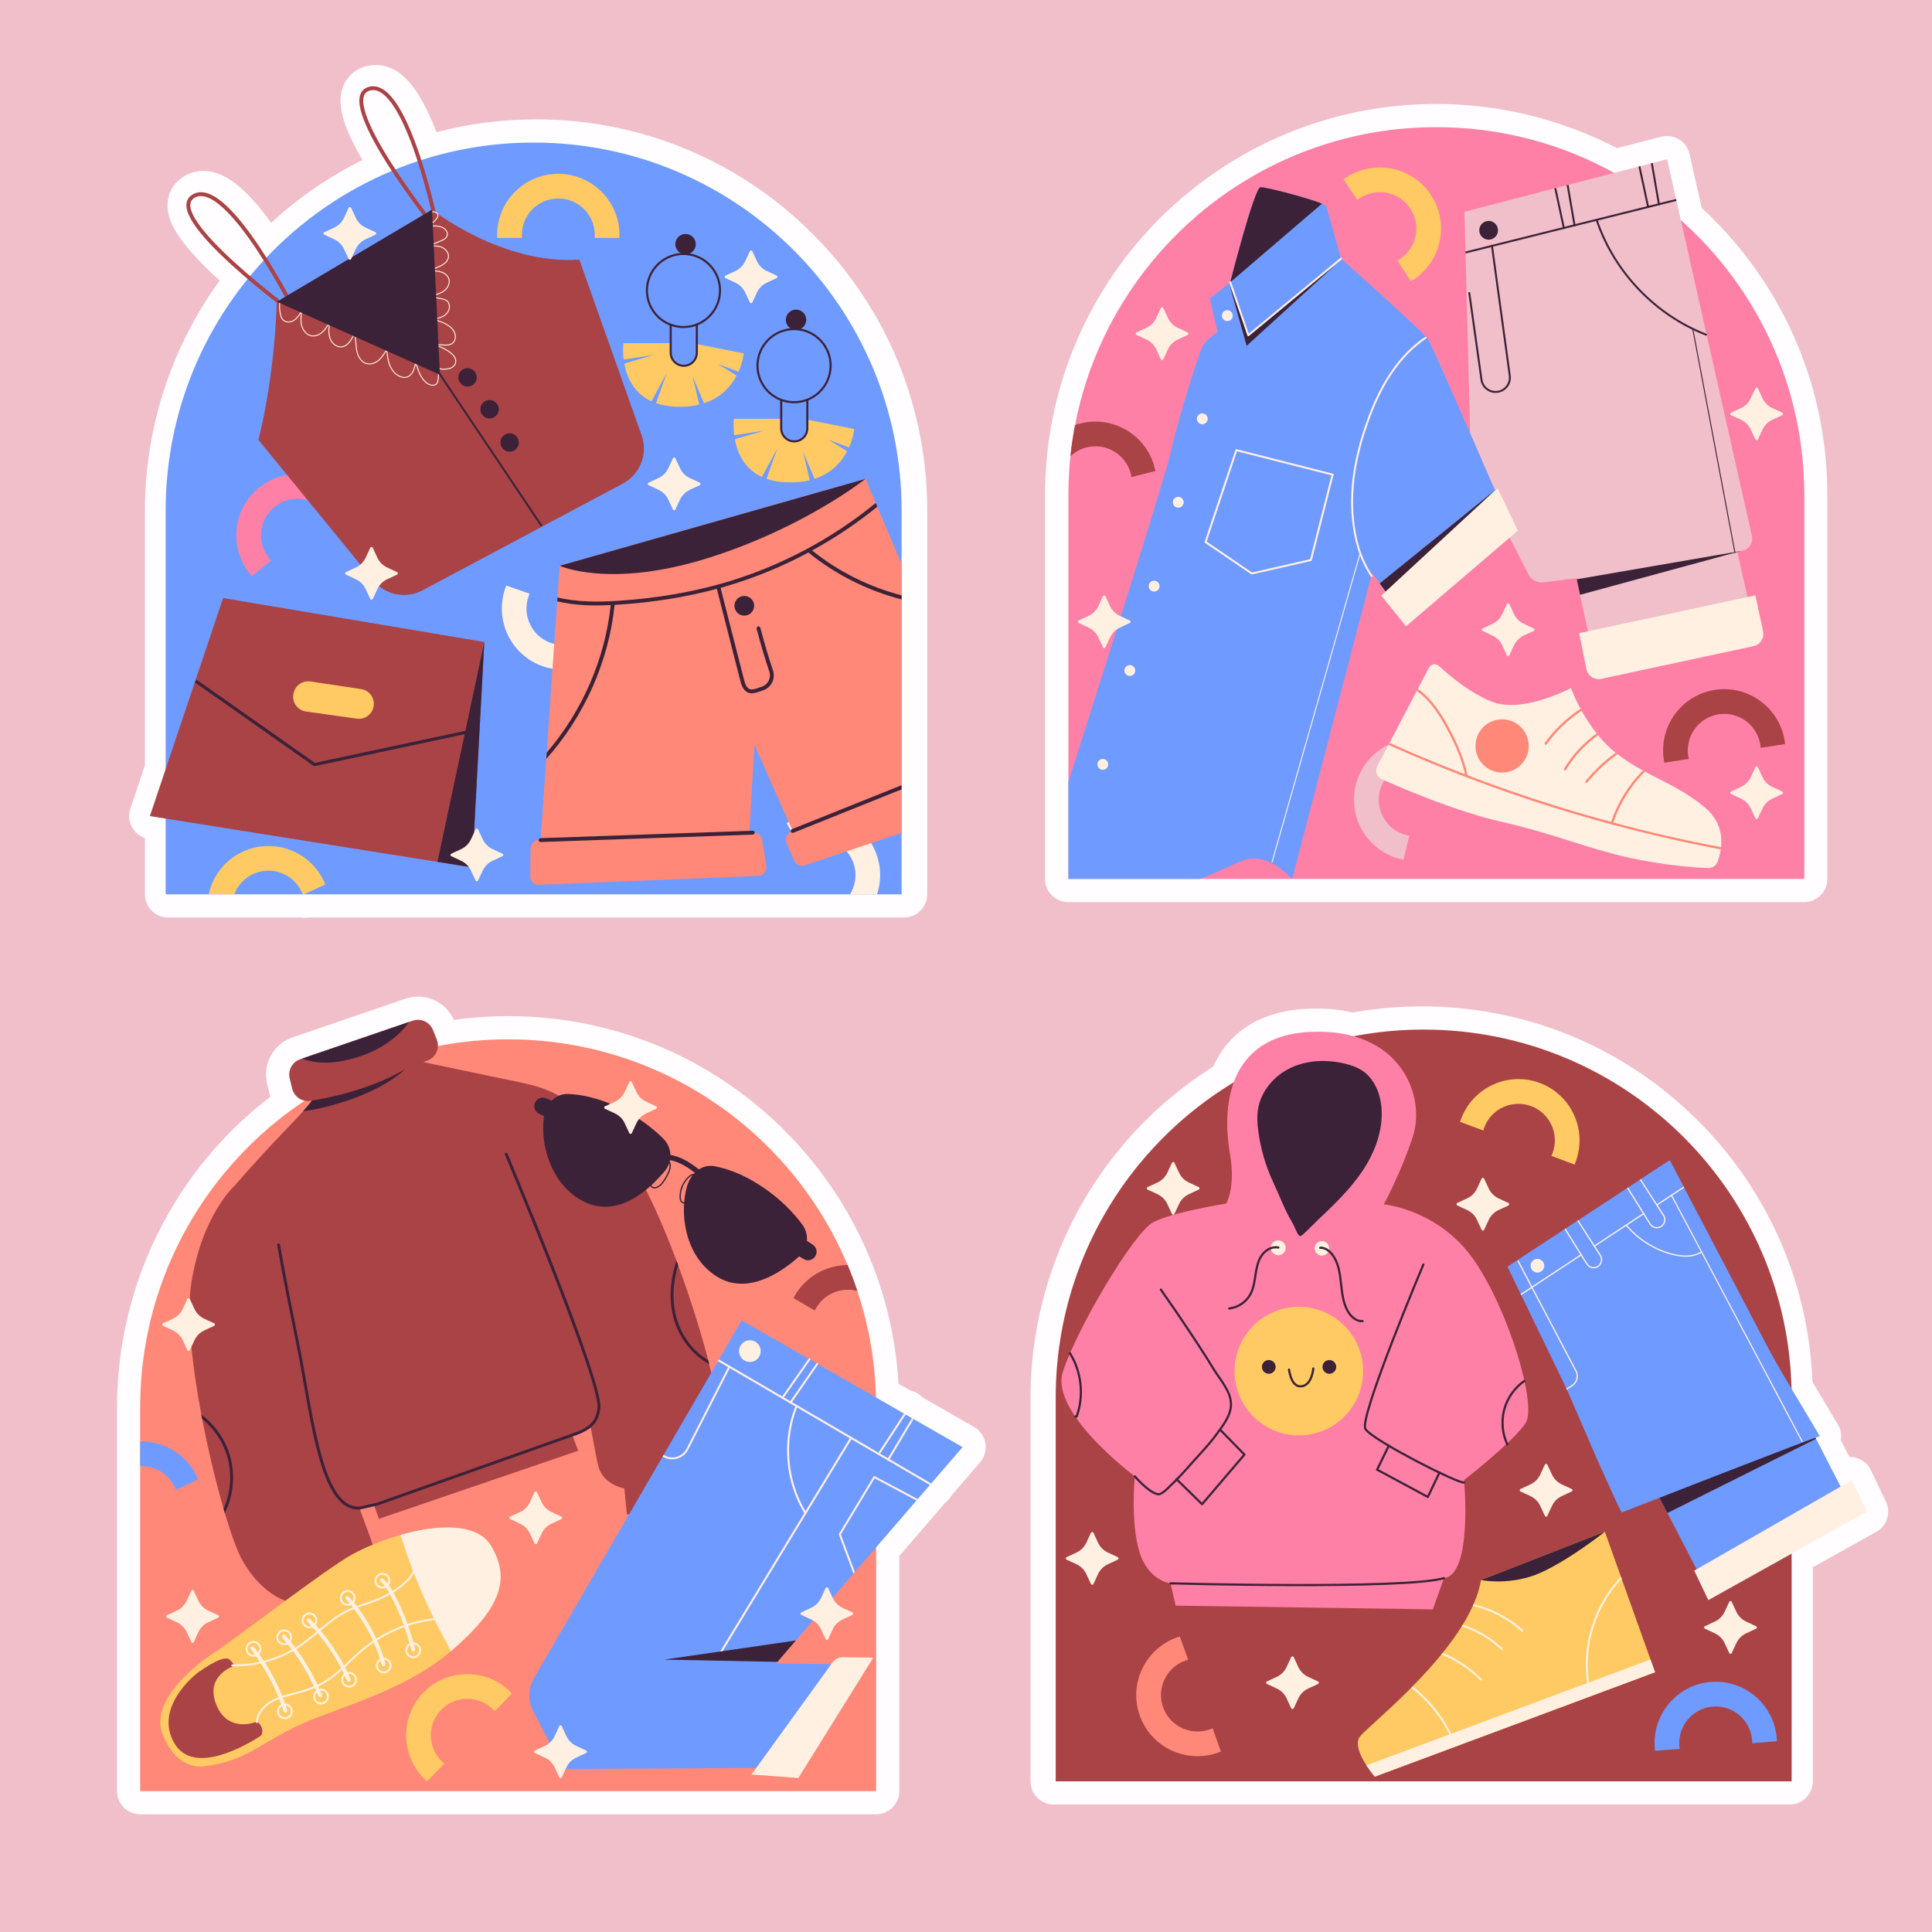 <?xml version="1.0" encoding="utf-8"?>
<!-- Generator: Adobe Illustrator 27.5.0, SVG Export Plug-In . SVG Version: 6.00 Build 0)  -->
<svg version="1.1" xmlns="http://www.w3.org/2000/svg" xmlns:xlink="http://www.w3.org/1999/xlink" x="0px" y="0px"
	 viewBox="0 0 500 500" style="enable-background:new 0 0 500 500;" xml:space="preserve">
<g id="BACKGROUND">
	<rect style="fill:#F1BFC9;" width="500" height="500"/>
</g>
<g id="OBJECTS">
	<g>
		<path style="fill:#FFFDFF;" d="M79.006,237.556c-0.365,0-0.73-0.033-1.092-0.1H43.506c-3.313,0-6-2.686-6-6v-14.564
			c-1.334-0.449-2.479-1.357-3.219-2.579c-0.914-1.51-1.117-3.345-0.556-5.018l3.775-11.241v-65.918
			c0-21.384,6.832-42.304,19.34-59.524C44.529,61.386,43.04,56.162,43.41,52.237c0.268-2.83,1.873-5.281,4.405-6.724
			c1.481-0.843,3.101-1.271,4.817-1.271c5.362,0,10.896,4.192,17.532,13.422c7.062-6.495,15.067-12.005,23.63-16.264
			c-5.228-8.981-6.68-14.698-5.008-19.019c1.012-2.615,3.19-4.528,5.978-5.249c0.796-0.206,1.611-0.31,2.424-0.31
			c6.235,0,11.197,5.413,15.775,17.387c8.369-2.202,17.013-3.315,25.772-3.315c27.043,0,52.465,10.529,71.583,29.647
			c19.119,19.129,29.647,44.554,29.647,71.592v99.32c0,3.314-2.686,6-6,6H80.098C79.737,237.523,79.371,237.556,79.006,237.556z"/>
		<g>
			<path style="fill:#6F9AFF;" d="M233.336,132.136v99.32H42.876v-99.32c0-22.88,8.07-43.88,21.52-60.31
				c1.34-1.64,2.74-3.24,4.2-4.79c9.24-9.87,20.56-17.77,33.27-23c2.19-0.9,4.42-1.73,6.69-2.46c9.3-3.04,19.23-4.68,29.55-4.68
				c26.3,0,50.11,10.66,67.34,27.89C222.676,82.026,233.336,105.836,233.336,132.136z"/>
			<g>
				<path style="fill:#FFCA63;" d="M144.486,44.986c-8.74,0-15.83,7.09-15.83,15.83c0,0.26,0.01,0.51,0.02,0.76h6.4
					c-0.02-0.25-0.03-0.51-0.03-0.76c0-5.22,4.23-9.45,9.44-9.45c5.22,0,9.45,4.23,9.45,9.45c0,0.25-0.01,0.51-0.03,0.76h6.39
					c0.01-0.25,0.02-0.5,0.02-0.76C160.316,52.076,153.236,44.986,144.486,44.986z"/>
				<path style="fill:#FF80A6;" d="M89.267,128.536c-3.74-4.59-9.51-6.55-14.96-5.61c-2.6,0.45-5.12,1.55-7.31,3.33
					c-6.78,5.51-7.8,15.49-2.29,22.27c0.17,0.2,0.33,0.38,0.5,0.57l4.96-4.04c-0.17-0.18-0.34-0.37-0.5-0.57
					c-3.3-4.05-2.69-10,1.36-13.29c2.5-2.04,5.74-2.58,8.62-1.73h0.01c1.78,0.51,3.4,1.56,4.66,3.1c0.16,0.19,0.31,0.4,0.46,0.61
					l4.95-4.04C89.576,128.936,89.426,128.736,89.267,128.536z"/>
				<path style="fill:#FFF0E1;" d="M158.416,161.136l-0.94-0.33l-2.64-0.92c-0.07,0.24-0.14,0.49-0.23,0.73
					c-1.62,4.64-6.5,7.2-11.17,6.04c-0.29-0.07-0.58-0.15-0.86-0.25c-4.93-1.73-7.52-7.12-5.79-12.04c0.08-0.24,0.18-0.48,0.28-0.71
					l-6.03-2.11c-0.1,0.23-0.19,0.46-0.27,0.71c-2.89,8.25,1.44,17.28,9.7,20.17c0.84,0.29,1.68,0.51,2.53,0.65
					c4.37,0.77,8.77-0.36,12.19-2.91c0.48-0.37,0.95-0.76,1.4-1.18l0.01-0.01c1.77-1.68,3.18-3.78,4.04-6.25
					c0.09-0.25,0.16-0.49,0.24-0.73L158.416,161.136z"/>
				<path style="fill:#FFCA63;" d="M83.886,228.206c-3.63-7.95-13.01-11.47-20.97-7.83c-4.73,2.15-7.89,6.35-8.9,11.08h6.62
					c0.85-2.26,2.56-4.2,4.93-5.28c4.75-2.17,10.35-0.07,12.52,4.68c0.09,0.19,0.17,0.39,0.25,0.6c0.01,0.03,0.03,0.07,0.04,0.1
					l0.22-0.1l5.59-2.55C84.087,228.676,83.996,228.446,83.886,228.206z"/>
				<path style="fill:#FFF0E1;" d="M225.776,218.776c-0.11-0.19-0.22-0.38-0.34-0.57c-2.18-3.57-5.58-5.98-9.35-7
					c-0.58-0.16-1.17-0.29-1.77-0.37c-3.35-0.52-6.89,0.04-10.08,1.82c-0.04,0.02-0.08,0.04-0.12,0.07c-0.18,0.1-0.36,0.2-0.53,0.31
					l1.07,1.92l0.15,0.27l0.16,0.29l1.74,3.12c0.2-0.14,0.43-0.28,0.65-0.4c3.99-2.22,8.9-1.25,11.76,2.09
					c0.41,0.47,0.77,0.99,1.09,1.55c1.73,3.1,1.52,6.76-0.23,9.58h7C228.316,227.396,228.026,222.806,225.776,218.776z"/>
			</g>
			<g>
				<path style="fill:#AA4346;" d="M71.638,78.092c0,0,18.043-7.489,40.17-23.83c0,0,18.043,14.298,38.128,12.936l16.121,45.485
					c1.692,4.772-0.362,10.064-4.831,12.446l-51.876,27.649c-4.31,2.297-9.642,1.228-12.733-2.553l-29.746-36.388
					C66.872,113.836,70.957,98.857,71.638,78.092z"/>
				<g>
					<path style="fill:none;stroke:#AA4346;stroke-linecap:round;stroke-linejoin:round;stroke-miterlimit:10;" d="M113.34,59.879
						c0,0-27.574-34.383-17.702-36.936S113.34,59.879,113.34,59.879z"/>
					<path style="fill:none;stroke:#AA4346;stroke-linecap:round;stroke-linejoin:round;stroke-miterlimit:10;" d="M76.907,81.744
						c0,0-35.611-25.97-26.75-31.017C59.017,45.68,76.907,81.744,76.907,81.744z"/>
					
						<path style="fill:none;stroke:#FFF0E1;stroke-width:0.25;stroke-linecap:round;stroke-linejoin:round;stroke-miterlimit:10;" d="
						M72.466,77.595c-0.186,1.187-0.162,2.408,0.073,3.587c0.124,0.622,0.326,1.267,0.799,1.69c0.77,0.689,2.026,0.539,2.869-0.058
						c0.843-0.597,1.371-1.532,1.872-2.436c-0.166,1.279-0.331,2.595-0.013,3.845c0.317,1.25,1.233,2.437,2.5,2.678
						c1.026,0.196,2.09-0.262,2.869-0.958c0.779-0.697,1.323-1.611,1.856-2.51c-0.167,1.319-0.331,2.687,0.066,3.956
						c0.397,1.269,1.521,2.414,2.851,2.386c1.776-0.037,2.839-1.937,3.534-3.572c0.4,1.447,0.294,2.987,0.568,4.463
						c0.274,1.476,1.101,3.025,2.548,3.428c1.11,0.309,2.32-0.153,3.19-0.909c0.869-0.756,1.464-1.771,2.043-2.767
						c0.122,1.389,0.261,2.798,0.776,4.093c0.515,1.295,1.464,2.483,2.771,2.967c0.494,0.183,1.04,0.26,1.553,0.136
						c1.565-0.379,2.112-2.285,2.379-3.873c0.568,1.914,1.202,3.935,2.703,5.252c0.788,0.691,2.151,1.067,2.785,0.233
						c0.247-0.324,0.307-0.749,0.349-1.154c0.099-0.942,0.148-1.888,0.147-2.835c0.784,0.476,1.571,0.319,2.479,0.193
						c0.908-0.127,1.777-0.806,1.904-1.715c0.155-1.112-0.771-2.069-1.698-2.701c-1.148-0.782-2.425-1.374-3.763-1.745
						c1.589-0.297,3.494,0.553,4.707-0.515c0.743-0.655,0.844-1.836,0.441-2.741c-0.403-0.905-1.211-1.568-2.067-2.066
						c-1.192-0.693-2.533-1.131-3.904-1.276c1.292-0.185,2.656-0.401,3.658-1.237c1.002-0.836,1.413-2.52,0.489-3.442
						c-1.006-1.004-2.857-0.541-3.933-1.471c1.088-0.293,2.207-0.601,3.101-1.286c0.894-0.685,1.519-1.85,1.234-2.94
						c-0.241-0.921-1.077-1.592-1.979-1.896s-1.875-0.301-2.828-0.295c0.822-0.615,1.839-0.895,2.754-1.359
						c0.915-0.464,1.799-1.229,1.91-2.248c0.128-1.169-0.85-2.229-1.965-2.604c-1.115-0.375-2.329-0.23-3.495-0.081
						c1.147-0.48,2.294-0.96,3.44-1.44c0.67-0.28,1.409-0.63,1.657-1.312c0.228-0.624-0.06-1.351-0.558-1.791
						c-0.498-0.44-1.165-0.637-1.822-0.736c-0.875-0.131-1.773-0.108-2.64,0.069c0.814-0.497,1.551-1.12,2.178-1.839
						c0.276-0.317,0.546-0.705,0.483-1.121c-0.12-0.796-1.209-0.914-2.009-0.826"/>
					<polygon style="fill:#3C2238;" points="71.638,78.092 113.851,96.985 111.808,54.262 					"/>
					
						<line style="fill:none;stroke:#3C2238;stroke-width:0.5;stroke-linecap:round;stroke-linejoin:round;stroke-miterlimit:10;" x1="111.298" y1="93.07" x2="140.064" y2="135.964"/>
					<path style="fill:#3C2238;" d="M123.383,97.666c0,1.316-1.067,2.383-2.383,2.383c-1.316,0-2.383-1.067-2.383-2.383
						c0-1.316,1.067-2.383,2.383-2.383C122.316,95.283,123.383,96.35,123.383,97.666z"/>
					<path style="fill:#3C2238;" d="M129.085,105.921c0,1.316-1.067,2.383-2.383,2.383c-1.316,0-2.383-1.067-2.383-2.383
						c0-1.316,1.067-2.383,2.383-2.383C128.018,103.538,129.085,104.605,129.085,105.921z"/>
					<circle style="fill:#3C2238;" cx="131.893" cy="114.517" r="2.383"/>
				</g>
			</g>
			<g>
				<path style="fill:#FF8878;" d="M233.336,145.956v69.6l-7.9,2.65l-6.32,2.12l-10.81,3.62c-1.1,0.36-2.3-0.16-2.76-1.22
					l-1.97-4.51c-0.48-1.1-0.02-2.36,1.04-2.9l0.08-0.04l0.01-0.01l0.1-0.04l0.34-0.18l-0.2-0.45l-0.83-1.87l-8.86-19.93l-1.3,22.23
					l-0.03,0.55l0.89-0.08c0.17-0.02,0.33-0.01,0.49,0.01h0.01c0.97,0.13,1.76,0.85,1.93,1.86l1.08,6.72
					c0.21,1.33-0.77,2.54-2.12,2.59l-56.67,2.32c-1.3,0.06-2.36-0.99-2.33-2.27l0.13-7.14c0.02-1.18,0.95-2.11,2.08-2.2h0.01
					c0.15-0.01,0.32,0.01,0.49,0.03l0.03-0.5l1.42-20.5l0.12-1.64l1.51-21.7l0.44-6.42l0.77-11.03l0.06-1.01l0.57-8.19l79.13-22.49
					c0.02-0.01,0.02-0.01,0.02-0.01l2.65,6.25l0.41,0.96L233.336,145.956z"/>
				<g>
					<path style="fill:#3C2238;" d="M223.97,123.938c-0.496,0.398-16.543,12.989-41.193,20.625
						c-25.042,7.752-37.937,1.862-37.937,1.862L223.97,123.938z"/>
					<g>
						<g>
							<g>
								<path style="fill:#3C2238;" d="M227.044,131.138c-5.26,4.278-10.923,8.08-16.876,11.322
									c-0.319,0.196-0.641,0.361-0.953,0.528c-6.778,3.637-13.933,6.578-21.298,8.731c-0.481,0.144-0.96,0.278-1.439,0.413
									c-0.323,0.092-0.644,0.174-0.965,0.256c-7.939,2.139-16.476,3.513-25.426,4.089c-0.337,0.026-0.682,0.04-1.026,0.055
									c-0.337,0.026-0.672,0.043-1.007,0.059c-4.382,0.208-9.198,0.139-13.851-0.962l0.067-1.016
									c5.306,1.291,10.895,1.168,15.756,0.866c9.789-0.627,19.075-2.22,27.612-4.711c14.175-4.16,27.554-11.233,38.996-20.595
									L227.044,131.138z"/>
							</g>
							<g>
								<path style="fill:#3C2238;" d="M141.37,196.42l0.116-1.643c9.174-10.661,15.106-24.238,16.568-38.186
									c0.028-0.189,0.044-0.371,0.063-0.562c0.019-0.274,0.268-0.478,0.54-0.449c0.274,0.019,0.478,0.268,0.449,0.54
									c-0.016,0.141-0.029,0.271-0.045,0.412C157.561,171.183,151.199,185.423,141.37,196.42z"/>
							</g>
							<g>
								<path style="fill:#3C2238;" d="M233.336,154.086v1.04c-0.01,0-0.01,0-0.02,0c-8.78-2.27-17.08-6.42-24.1-12.14
									c-0.04-0.03-0.09-0.07-0.13-0.1c-0.21-0.18-0.24-0.49-0.07-0.7c0.18-0.21,0.49-0.25,0.71-0.08
									c0.14,0.12,0.28,0.24,0.44,0.35C216.946,147.926,224.906,151.876,233.336,154.086z"/>
							</g>
							<g>
								<path style="fill:#3C2238;" d="M193.912,179.342c-0.078-0.02-0.156-0.044-0.234-0.073c-1.434-0.531-1.884-2.292-2.099-3.138
									l-6.111-23.932c-0.068-0.268,0.093-0.54,0.361-0.608c0.268-0.068,0.539,0.093,0.608,0.361l6.112,23.932
									c0.278,1.09,0.65,2.141,1.478,2.448c0.583,0.218,1.267,0.018,2.037-0.242l1.093-0.369c0.783-0.265,1.416-0.818,1.782-1.558
									c0.366-0.74,0.422-1.58,0.156-2.363c-1.114-3.284-2.187-6.904-3.282-11.066c-0.071-0.267,0.089-0.54,0.356-0.61
									c0.268-0.07,0.54,0.089,0.61,0.356c1.089,4.139,2.156,7.737,3.262,10.999c0.352,1.037,0.278,2.148-0.206,3.128
									c-0.485,0.98-1.322,1.712-2.359,2.062l-1.093,0.369C195.544,179.319,194.723,179.552,193.912,179.342z"/>
							</g>
						</g>
						<g>
							<path style="fill:#3C2238;" d="M195.096,157.417c-0.353,1.365-1.746,2.185-3.111,1.832c-1.365-0.353-2.185-1.747-1.832-3.112
								c0.353-1.365,1.747-2.185,3.112-1.832C194.63,154.659,195.45,156.052,195.096,157.417z"/>
						</g>
						<g>
							<path style="fill:#3C2238;" d="M214.316,210.836l19.02-7.63v1.08l-17.25,6.92l-10.75,4.31c-0.11,0.04-0.21,0.04-0.31,0.02
								c-0.02-0.01-0.04-0.01-0.06-0.02c-0.11-0.05-0.21-0.13-0.26-0.25c-0.01-0.01-0.02-0.02-0.02-0.03
								c-0.04-0.1-0.05-0.19-0.03-0.28c0.03-0.16,0.14-0.3,0.29-0.36l0.01-0.01L214.316,210.836z"/>
						</g>
						<g>
							<path style="fill:#3C2238;" d="M139.787,217.899c-0.209-0.054-0.367-0.24-0.374-0.467c-0.01-0.276,0.206-0.507,0.482-0.517
								l54.904-1.922c0.277-0.011,0.507,0.207,0.517,0.482c0.01,0.276-0.206,0.507-0.482,0.517l-54.904,1.922
								C139.88,217.917,139.832,217.911,139.787,217.899z"/>
						</g>
					</g>
				</g>
			</g>
			<g>
				<g>
					
						<ellipse transform="matrix(0.161 -0.987 0.987 0.161 74.239 237.602)" style="fill:none;stroke:#3C2238;stroke-width:0.537;stroke-miterlimit:10;" cx="176.821" cy="75.151" rx="9.457" ry="9.457"/>
					<g>
						<path style="fill:#FFCA63;" d="M191.134,96.203l-5.374-2.001l4.889,3.001c-1.444,2.719-3.986,5.696-8.448,7.157l-2.961-7.003
							l1.727,7.358c-1.735,0.42-3.728,0.629-6.019,0.54c-2.001-0.081-3.712-0.411-5.172-0.92l2.8-7.875l-3.978,7.399
							c-4.663-2.154-6.414-6.35-7.028-9.771l7.641-2.227l-7.802,1.202c-0.307-2.429-0.081-4.252-0.081-4.252h11.885l0.363,0.008
							v2.461c0,1.864,1.509,3.381,3.381,3.381c0.936,0,1.775-0.379,2.388-0.992c0.613-0.613,0.992-1.46,0.992-2.388v-2.235
							l12.151,2.412C192.489,91.459,192.296,93.605,191.134,96.203z"/>
						
							<path style="fill:none;stroke:#3C2238;stroke-width:0.537;stroke-linecap:round;stroke-linejoin:round;stroke-miterlimit:10;" d="
							M180.339,83.967v5.078v2.233c0,0.934-0.381,1.782-0.993,2.394c-0.612,0.612-1.455,0.988-2.389,0.988
							c-1.868,0-3.382-1.514-3.382-3.382V88.82v-4.761"/>
					</g>
				</g>
				<path style="fill:#3C2238;" d="M180.065,63.195c0,1.46-1.184,2.644-2.644,2.644c-1.46,0-2.644-1.184-2.644-2.644
					c0-1.46,1.184-2.644,2.644-2.644C178.881,60.552,180.065,61.735,180.065,63.195z"/>
			</g>
			<g>
				<g>
					
						<ellipse transform="matrix(0.229 -0.974 0.974 0.229 66.2 273.016)" style="fill:none;stroke:#3C2238;stroke-width:0.537;stroke-miterlimit:10;" cx="205.417" cy="94.725" rx="9.457" ry="9.457"/>
					<g>
						<path style="fill:#FFCA63;" d="M219.729,115.778l-5.373-2.001l4.889,3.001c-1.444,2.719-3.986,5.696-8.448,7.157l-2.961-7.003
							l1.727,7.358c-1.735,0.42-3.728,0.629-6.019,0.541c-2.001-0.081-3.711-0.411-5.172-0.92l2.8-7.875l-3.978,7.399
							c-4.663-2.154-6.414-6.35-7.028-9.771l7.641-2.227l-7.802,1.202c-0.307-2.429-0.081-4.252-0.081-4.252h11.885l0.363,0.008
							v2.461c0,1.864,1.509,3.381,3.381,3.381c0.936,0,1.775-0.379,2.388-0.992c0.613-0.613,0.993-1.46,0.993-2.388v-2.235
							l12.151,2.412C221.085,111.033,220.891,113.18,219.729,115.778z"/>
						
							<path style="fill:none;stroke:#3C2238;stroke-width:0.537;stroke-linecap:round;stroke-linejoin:round;stroke-miterlimit:10;" d="
							M208.935,103.541v5.078v2.233c0,0.934-0.381,1.782-0.993,2.394c-0.612,0.612-1.455,0.988-2.389,0.988
							c-1.868,0-3.382-1.514-3.382-3.382v-2.459v-4.761"/>
					</g>
				</g>
				<path style="fill:#3C2238;" d="M208.66,82.77c0,1.46-1.184,2.644-2.644,2.644c-1.46,0-2.644-1.184-2.644-2.644
					s1.184-2.644,2.644-2.644C207.477,80.126,208.66,81.31,208.66,82.77z"/>
			</g>
			<g>
				<polygon style="fill:#AA4346;" points="125.335,166.146 122.184,224.476 113.219,223.049 38.789,211.205 57.743,154.772 				"/>
				<polygon style="fill:#3C2238;" points="125.335,166.146 122.184,224.476 113.219,223.049 				"/>
				<polyline style="fill:none;stroke:#3C2238;stroke-width:0.825;stroke-miterlimit:10;" points="50.651,176.251 81.396,197.872 
					121.549,189.308 				"/>
				<path style="fill:#FFCA63;" d="M75.96,179.514l0.039-0.178c0.43-1.973,2.317-3.274,4.314-2.975l13.163,1.97
					c2.146,0.321,3.598,2.357,3.203,4.49l-0.012,0.067c-0.374,2.019-2.272,3.385-4.306,3.099l-13.189-1.859
					C76.962,183.817,75.484,181.693,75.96,179.514z"/>
			</g>
			<g>
				<g>
					<path style="fill:#FFF0E1;" d="M102.772,148.709l-2.564,1.193c-1.122,0.522-2.024,1.424-2.546,2.546l-1.194,2.564
						c-0.127,0.272-0.513,0.272-0.64,0l-1.194-2.564c-0.522-1.122-1.424-2.024-2.546-2.546l-2.564-1.193
						c-0.272-0.127-0.272-0.513,0-0.64l2.564-1.194c1.122-0.523,2.024-1.424,2.546-2.546l1.194-2.564
						c0.126-0.272,0.513-0.272,0.64,0l1.194,2.564c0.523,1.122,1.424,2.024,2.546,2.546l2.564,1.194
						C103.044,148.196,103.044,148.583,102.772,148.709z"/>
				</g>
				<g>
					<path style="fill:#FFF0E1;" d="M181.095,125.56l-2.564,1.193c-1.122,0.522-2.024,1.424-2.546,2.546l-1.194,2.564
						c-0.127,0.272-0.513,0.272-0.64,0l-1.194-2.564c-0.522-1.122-1.424-2.024-2.546-2.546l-2.564-1.193
						c-0.272-0.127-0.272-0.513,0-0.64l2.564-1.194c1.122-0.522,2.024-1.424,2.546-2.546l1.194-2.564
						c0.127-0.272,0.513-0.272,0.64,0l1.194,2.564c0.523,1.122,1.424,2.024,2.546,2.546l2.564,1.194
						C181.367,125.047,181.367,125.434,181.095,125.56z"/>
				</g>
				<g>
					<path style="fill:#FFF0E1;" d="M97.174,60.735l-2.564,1.194c-1.122,0.522-2.024,1.424-2.546,2.546l-1.194,2.564
						c-0.127,0.272-0.513,0.272-0.64,0l-1.194-2.564c-0.522-1.122-1.424-2.024-2.546-2.546l-2.564-1.194
						c-0.272-0.127-0.272-0.513,0-0.64l2.564-1.194c1.122-0.523,2.024-1.424,2.546-2.546l1.194-2.564
						c0.127-0.272,0.513-0.272,0.64,0l1.194,2.564c0.523,1.122,1.424,2.024,2.546,2.546l2.564,1.194
						C97.446,60.222,97.446,60.608,97.174,60.735z"/>
				</g>
				<g>
					<path style="fill:#FFF0E1;" d="M201.003,71.969l-2.564,1.194c-1.122,0.522-2.024,1.424-2.546,2.546l-1.194,2.564
						c-0.127,0.272-0.513,0.272-0.64,0l-1.194-2.564c-0.522-1.122-1.424-2.024-2.546-2.546l-2.564-1.194
						c-0.272-0.127-0.272-0.513,0-0.64l2.564-1.194c1.122-0.522,2.024-1.424,2.546-2.546l1.194-2.564
						c0.127-0.272,0.513-0.272,0.64,0l1.194,2.564c0.523,1.122,1.424,2.024,2.546,2.546l2.564,1.194
						C201.275,71.456,201.275,71.842,201.003,71.969z"/>
				</g>
				<g>
					<path style="fill:#FFF0E1;" d="M130.032,221.579l-2.564,1.193c-1.122,0.523-2.024,1.424-2.546,2.546l-1.194,2.564
						c-0.127,0.272-0.513,0.272-0.64,0l-1.194-2.564c-0.522-1.122-1.424-2.024-2.546-2.546l-2.564-1.193
						c-0.272-0.127-0.272-0.513,0-0.64l2.564-1.194c1.122-0.523,2.024-1.424,2.546-2.546l1.194-2.564
						c0.127-0.272,0.513-0.272,0.64,0l1.194,2.564c0.523,1.122,1.424,2.024,2.546,2.546l2.564,1.194
						C130.303,221.066,130.303,221.452,130.032,221.579z"/>
				</g>
			</g>
		</g>
	</g>
	<g>
		<path style="fill:#FFFDFF;" d="M276.454,233.47c-3.314,0-6-2.687-6-6v-99.32c0-3.57,0.189-7.17,0.563-10.702
			c0.295-2.869,0.726-5.763,1.278-8.583c3.149-16.362,10.425-31.869,21.035-44.827c1.446-1.768,2.952-3.486,4.476-5.103
			c9.845-10.516,22.074-18.97,35.354-24.435c2.436-1.001,4.837-1.884,7.137-2.624c10.074-3.293,20.644-4.968,31.386-4.968
			c16.298,0,32.422,3.951,46.791,11.446l3.959-1.027c0,0,0.499-0.138,0.532-0.147l6.934-1.796c0.495-0.128,1-0.191,1.503-0.191
			c1.094,0,2.178,0.299,3.127,0.879c1.387,0.847,2.371,2.22,2.728,3.806l2.314,10.304l0.1,0.42l0.72,3.195
			c1.006,0.928,1.969,1.852,2.876,2.759c19.119,19.13,29.647,44.555,29.647,71.592v99.32c0,3.313-2.686,6-6,6H276.454z"/>
		<g>
			<path style="fill:#FF80A6;" d="M466.956,128.15v99.32h-190.46v-99.32c0-3.4,0.18-6.76,0.53-10.07c0.28-2.72,0.68-5.41,1.2-8.06
				c3.04-15.79,9.98-30.2,19.79-42.18c1.34-1.64,2.74-3.24,4.2-4.79c9.24-9.87,20.56-17.77,33.27-23c2.19-0.9,4.42-1.73,6.69-2.46
				c9.3-3.04,19.23-4.68,29.55-4.68c26.3,0,50.11,10.66,67.34,27.89C456.296,78.04,466.956,101.85,466.956,128.15z"/>
			<g>
				<g>
					<path style="fill:#FFCA63;" d="M370.326,50.43c-4.82-7.29-14.66-9.29-21.97-4.46c-0.22,0.14-0.42,0.29-0.63,0.44l3.53,5.34
						c0.2-0.16,0.41-0.31,0.62-0.45c4.37-2.88,10.24-1.69,13.11,2.66c2.88,4.35,1.67,10.22-2.7,13.1c-0.21,0.14-0.43,0.28-0.65,0.4
						l3.52,5.33c0.22-0.13,0.43-0.26,0.65-0.4C373.116,67.56,375.146,57.73,370.326,50.43z"/>
					<path style="fill:#AA4346;" d="M461.886,191.81c-1.34-8.66-9.42-14.61-18.07-13.27c-8.64,1.33-14.56,9.44-13.22,18.1
						c0.04,0.26,0.09,0.5,0.13,0.75l6.33-0.98c-0.06-0.24-0.11-0.5-0.15-0.74c-0.79-5.18,2.74-10.01,7.89-10.81
						c5.16-0.8,9.98,2.75,10.78,7.92c0.04,0.25,0.07,0.51,0.09,0.76l6.31-0.97C461.956,192.32,461.926,192.07,461.886,191.81z"/>
					<path style="fill:#F1BFC9;" d="M370.136,191.62c-8.5-2.13-17.12,3.01-19.25,11.5c-2.12,8.48,3.05,17.08,11.55,19.21
						c0.26,0.07,0.5,0.12,0.75,0.17l1.55-6.21c-0.24-0.04-0.5-0.09-0.74-0.16c-5.08-1.27-8.17-6.4-6.9-11.46
						c1.27-5.06,6.41-8.13,11.49-6.86c0.24,0.06,0.49,0.13,0.73,0.21l1.55-6.19C370.626,191.76,370.386,191.69,370.136,191.62z"/>
					<path style="fill:#AA4346;" d="M298.866,121.16c-2.12-8.51-10.7-13.69-19.19-11.58c-0.5,0.12-0.98,0.27-1.45,0.44
						c-0.52,2.65-0.92,5.34-1.2,8.06c1.14-1.08,2.56-1.88,4.19-2.29c5.07-1.26,10.2,1.83,11.46,6.91c0.06,0.24,0.12,0.5,0.16,0.75
						l6.2-1.55C298.986,121.66,298.936,121.41,298.866,121.16z"/>
				</g>
				<g>
					<path style="fill:#F1BFC9;" d="M453.394,138.71c0.389,1.716-0.707,3.425-2.428,3.794l-1.359,0.292l0.013,0.059l2.624,11.649
						l2.701,11.96l-41.436,8.897l-5.521-25.714l-8.611,1.051c-1.557,0.181-3.068-0.62-3.786-2.01l-14.92-28.953l-1.385-54.135
						l-0.017-0.508l-0.265-10.284l23.261-6.038l0.485-0.124l2.703-0.703l0.485-0.125l18.098-4.694l0.482-0.134l2.732-0.709
						l0.485-0.124l3.711-0.96l2.315,10.304l0.115,0.487l7.744,34.401l0.082,0.381L453.394,138.71z"/>
					<polygon style="fill:#3C2238;" points="450.605,142.581 449.62,142.854 408.91,153.937 408.047,149.919 					"/>
					<path style="fill:#3C2238;" d="M387.63,59.093c0.281,1.31-0.553,2.6-1.862,2.881c-1.31,0.281-2.6-0.553-2.881-1.862
						s0.553-2.599,1.862-2.881C386.059,56.949,387.349,57.783,387.63,59.093z"/>
					<g>
						<g>
							<polygon style="fill:#3C2238;" points="433.874,51.985 429.611,53.044 429.126,53.168 426.826,53.744 426.341,53.868 
								413.526,57.06 413.041,57.184 407.777,58.488 407.293,58.613 405.012,59.184 404.525,59.299 386.401,63.825 385.917,63.949 
								379.285,65.598 379.268,65.09 385.947,63.421 386.189,63.359 404.42,58.81 404.907,58.695 407.207,58.12 407.692,57.995 
								426.236,53.38 426.721,53.255 429.041,52.675 429.526,52.55 433.759,51.498 							"/>
						</g>
						<g>
							<path style="fill:#3C2238;" d="M387.894,101.596c-1.084,0.233-2.181,0.011-3.09-0.624c-0.909-0.635-1.495-1.589-1.649-2.687
								l-3.149-22.428c-0.02-0.136,0.078-0.268,0.212-0.282c0.137-0.019,0.264,0.076,0.282,0.213l3.149,22.427
								c0.135,0.959,0.647,1.792,1.441,2.347c0.793,0.554,1.752,0.748,2.698,0.545c1.754-0.377,2.937-2.063,2.693-3.84
								l-4.613-33.638c-0.019-0.137,0.071-0.265,0.213-0.282c0.137-0.018,0.263,0.077,0.282,0.214l4.612,33.638
								C391.256,99.234,389.902,101.165,387.894,101.596z"/>
						</g>
						<g>
							<polygon style="fill:#3C2238;" points="402.749,48.645 405.012,59.184 404.525,59.299 402.264,48.769 							"/>
						</g>
						<g>
							<polygon style="fill:#3C2238;" points="405.936,47.817 407.692,57.995 407.777,58.488 407.293,58.613 407.207,58.12 
								405.452,47.942 							"/>
						</g>
						<g>
							<polygon style="fill:#3C2238;" points="424.517,42.989 426.826,53.744 426.341,53.868 424.034,43.123 							"/>
						</g>
						<g>
							<polygon style="fill:#3C2238;" points="427.733,42.155 429.526,52.55 429.611,53.044 429.126,53.168 429.041,52.675 
								427.249,42.28 							"/>
						</g>
						<g>
							<path style="fill:#3C2238;" d="M441.566,86.852c-0.047,0.01-0.096,0.007-0.143-0.012
								c-13.2-5.152-23.807-16.234-28.376-29.645c-0.045-0.131,0.025-0.273,0.156-0.317c0.128-0.053,0.273,0.025,0.317,0.156
								c4.522,13.274,15.022,24.242,28.085,29.341c0.129,0.05,0.193,0.195,0.142,0.324C441.714,86.78,441.645,86.835,441.566,86.852
								z"/>
						</g>
						<g>
							<path style="fill:#3C2238;" d="M449.019,143.118c-0.001,0-0.002,0-0.003,0.001c-0.068,0.013-0.134-0.032-0.146-0.1
								l-10.866-57.707c-0.012-0.067,0.031-0.131,0.097-0.145c0.001,0,0.002,0,0.003-0.001c0.068-0.013,0.134,0.032,0.146,0.1
								l10.866,57.706C449.128,143.039,449.085,143.104,449.019,143.118z"/>
						</g>
					</g>
					<path style="fill:#FFF0E1;" d="M408.688,163.858l45.599-9.791l2.001,9.319c0.375,1.746-0.737,3.466-2.483,3.841l-39.399,8.459
						c-1.763,0.378-3.495-0.758-3.85-2.525L408.688,163.858z"/>
				</g>
				<g>
					<g>
						<path style="fill:#6F9AFF;" d="M391.366,137.2l-27.09,23.67l-5.19-7.13l-0.48-0.66l-1.52-2.1l-1.98-2.72l-0.19,0.7v0.01
							l-20.5,78.5h-0.1c-0.63-0.75-5.35-6.11-11.23-5.16c-2.64,0.43-6.49,3.04-12.61,5.16h-33.98v-25.1
							c9.57-30.05,24.96-78.64,26.47-85.29c2.21-9.71,7.41-26.04,8.35-27.64c0.93-1.61,3.79-3.52,3.79-3.52l-2.01-8.67l5.29-4.2
							c0,0,6.23-24.49,7.84-24.6c1.36-0.1,12.43,2.83,15.91,4.25c0.62,0.25,0.99,0.45,1.04,0.58c0.3,0.87,3.91,13.64,3.91,13.64
							s21.03,18.79,22.39,20.72c0.95,1.35,11.29,25.09,17.42,39.22c0,0.01,0.01,0.02,0.02,0.04c0,0.01,0.01,0.02,0.01,0.03
							C389.536,132.95,391.366,137.2,391.366,137.2z"/>
						<g>
							<polygon style="fill:#3C2238;" points="318.213,73.716 322.627,89.505 345.73,68.423 323.031,86.622 							"/>
							<polygon style="fill:#3C2238;" points="387.556,126.313 386.926,126.927 359.085,153.74 357.083,150.981 386.892,126.856 
															"/>
							<polygon style="fill:#FFF0E1;" points="357.469,154.134 387.556,126.311 392.836,137.314 363.876,162.087 							"/>
							
								<path style="fill:none;stroke:#FFF0E1;stroke-width:0.5;stroke-linecap:round;stroke-linejoin:round;stroke-miterlimit:10;" d="
								M368.929,87.421c-7.104,4.79-11.612,12.538-14.544,20.415c-3.149,8.458-5.134,17.325-4.258,26.394
								c0.516,5.335,1.84,10.312,4.835,14.809"/>
							<path style="fill:#3C2238;" d="M342.135,52.701l-23.751,20.352c0,0,6.231-24.49,7.839-24.607
								C327.589,48.35,338.658,51.28,342.135,52.701z"/>
							
								<polyline style="fill:none;stroke:#FFF0E1;stroke-width:0.5;stroke-linecap:round;stroke-linejoin:round;stroke-miterlimit:10;" points="
								318.383,73.053 323.061,86.761 347.082,66.92 							"/>
							<path style="fill:#FFF0E1;" d="M318.994,82.038c-0.191,0.752-0.956,1.206-1.707,1.015c-0.752-0.191-1.206-0.956-1.015-1.707
								c0.191-0.752,0.956-1.206,1.707-1.015C318.731,80.522,319.185,81.287,318.994,82.038z"/>
							<g>
								<path style="fill:#FFF0E1;" d="M312.5,108.776c-0.215,0.745-0.993,1.176-1.738,0.961c-0.745-0.215-1.175-0.993-0.961-1.738
									c0.215-0.745,0.993-1.176,1.738-0.961C312.284,107.252,312.714,108.03,312.5,108.776z"/>
								<path style="fill:#FFF0E1;" d="M306.285,130.367c-0.215,0.745-0.993,1.176-1.738,0.961
									c-0.745-0.214-1.176-0.993-0.961-1.738s0.993-1.175,1.738-0.961C306.069,128.844,306.499,129.622,306.285,130.367z"/>
								<path style="fill:#FFF0E1;" d="M300.034,152.081c-0.215,0.745-0.993,1.176-1.738,0.961
									c-0.745-0.215-1.176-0.993-0.961-1.738c0.215-0.745,0.993-1.176,1.738-0.961
									C299.818,150.558,300.249,151.336,300.034,152.081z"/>
								<path style="fill:#FFF0E1;" d="M293.748,173.918c-0.214,0.745-0.993,1.176-1.738,0.961
									c-0.745-0.214-1.176-0.993-0.961-1.738c0.215-0.745,0.993-1.175,1.738-0.961
									C293.533,172.394,293.963,173.172,293.748,173.918z"/>
								<path style="fill:#FFF0E1;" d="M286.756,198.208c-0.214,0.745-0.993,1.176-1.738,0.961
									c-0.745-0.215-1.176-0.993-0.961-1.738c0.215-0.745,0.993-1.176,1.738-0.961
									C286.541,196.685,286.971,197.463,286.756,198.208z"/>
							</g>
							
								<polygon style="fill:none;stroke:#FFF0E1;stroke-width:0.5;stroke-linecap:round;stroke-linejoin:round;stroke-miterlimit:10;" points="
								319.976,116.493 344.884,122.83 339.26,144.935 323.971,148.421 311.991,140.28 							"/>
						</g>
					</g>
					
						<line style="fill:none;stroke:#FFF0E1;stroke-width:0.25;stroke-linecap:round;stroke-linejoin:round;stroke-miterlimit:10;" x1="329.213" y1="223.083" x2="352.024" y2="143.089"/>
				</g>
				<g>
					<g>
						<path style="fill:#FFF0E1;" d="M445.406,219.249c-0.006,0.201-0.037,0.397-0.073,0.583c-0.178,1.252-0.51,2.345-0.819,3.183
							c-0.385,1.012-1.347,1.677-2.431,1.627c-3.329-0.124-11.21-0.646-20.127-2.6c-11.82-2.608-19.371-6.183-33.806-9.469
							c-11.275-2.571-25.048-8.453-30.512-10.896c-1.318-0.59-1.855-2.155-1.187-3.425l2.884-5.479l0.27-0.514l7.05-13.443
							l0.277-0.529l2.88-5.49c0.511-0.969,1.789-1.184,2.586-0.452c2.565,2.382,7.988,6.985,13.691,9.259
							c7.892,3.16,20.479-3.536,20.479-3.536s0.825,2.297,2.472,5.366c0.094,0.166,0.192,0.343,0.29,0.521
							c1.017,1.809,2.303,3.861,3.879,5.851c0.124,0.144,0.24,0.302,0.368,0.457c1.323,1.617,2.843,3.192,4.561,4.55
							c0.015,0.007,0.019,0.018,0.034,0.026c0.153,0.121,0.306,0.242,0.456,0.352c2.173,1.673,4.355,3.009,6.54,4.207
							c0.172,0.102,0.354,0.201,0.533,0.289c5.349,2.904,10.688,5.092,15.756,9.493
							C445.132,212.372,445.736,216.196,445.406,219.249z"/>
						<g>
							<g>
								<path style="fill:#FF8878;" d="M445.406,219.249c-0.006,0.201-0.037,0.397-0.073,0.583
									c-29.606-5.613-58.511-14.716-85.997-27.059l0.27-0.514c6.436,2.891,12.948,5.607,19.529,8.125
									c0.22,0.098,0.447,0.182,0.659,0.258c12.175,4.656,24.587,8.698,37.167,12.075c0.197,0.069,0.376,0.119,0.561,0.155
									C426.733,215.356,436.034,217.488,445.406,219.249z"/>
							</g>
							<g>
								<path style="fill:#FF8878;" d="M379.794,200.642c0.011,0.033,0.012,0.07,0.023,0.104l-0.578,0.124
									c-0.031-0.163-0.073-0.322-0.104-0.485c-0.78-3.577-2.3-7.36-4.75-11.865c-1.862-3.442-4.232-7.243-7.729-9.703l0.277-0.529
									c3.62,2.529,6.058,6.419,7.972,9.942C376.522,191.209,378.776,195.72,379.794,200.642z"/>
							</g>
							<g>
								<path style="fill:#FF8878;" d="M425.702,199.686c-3.679,3.667-6.53,8.266-8.18,13.185c-0.014,0.067-0.04,0.138-0.065,0.208
									l-0.558-0.181c0.018-0.056,0.044-0.126,0.062-0.182c1.646-4.967,4.511-9.596,8.208-13.319
									C425.34,199.5,425.523,199.599,425.702,199.686z"/>
							</g>
							<g>
								<g>
									<path style="fill:#FF8878;" d="M409.332,183.954c-3.52,2.286-6.637,5.277-9.064,8.688
										c-0.044,0.052-0.096,0.082-0.151,0.101c-0.089,0.031-0.178,0.024-0.26-0.035c-0.131-0.092-0.169-0.277-0.078-0.407
										c2.49-3.483,5.661-6.53,9.263-8.868C409.136,183.6,409.234,183.777,409.332,183.954z"/>
								</g>
								<g>
									<path style="fill:#FF8878;" d="M413.578,190.262c-3.337,2.384-6.161,5.436-8.293,8.982
										c-0.04,0.063-0.099,0.109-0.155,0.128c-0.078,0.027-0.167,0.02-0.245-0.028c-0.142-0.088-0.191-0.269-0.104-0.411
										c2.166-3.595,5.044-6.703,8.429-9.128C413.335,189.949,413.451,190.107,413.578,190.262z"/>
								</g>
								<g>
									<path style="fill:#FF8878;" d="M418.629,195.191c-2.924,2.069-5.552,4.533-7.844,7.328
										c-0.037,0.037-0.088,0.068-0.133,0.083c-0.089,0.03-0.204,0.02-0.275-0.042c-0.134-0.103-0.151-0.296-0.044-0.419
										c2.291-2.795,4.901-5.24,7.807-7.327c0.015,0.007,0.019,0.018,0.034,0.026C418.327,194.96,418.48,195.081,418.629,195.191z
										"/>
								</g>
							</g>
						</g>
					</g>
					<path style="fill:#FF8878;" d="M395.26,190.816c1.234,3.599-0.684,7.517-4.283,8.751c-3.599,1.234-7.517-0.683-8.751-4.283
						c-1.234-3.599,0.684-7.517,4.283-8.751C390.108,185.299,394.026,187.216,395.26,190.816z"/>
				</g>
				<g>
					<g>
						<path style="fill:#FFF0E1;" d="M307.369,86.675l-2.564,1.193c-1.122,0.522-2.024,1.424-2.546,2.546l-1.194,2.564
							c-0.127,0.272-0.513,0.272-0.64,0l-1.194-2.564c-0.522-1.122-1.424-2.024-2.546-2.546l-2.564-1.193
							c-0.272-0.127-0.272-0.513,0-0.64l2.564-1.194c1.122-0.522,2.024-1.424,2.546-2.546l1.194-2.564
							c0.127-0.272,0.513-0.272,0.64,0l1.194,2.564c0.523,1.122,1.424,2.024,2.546,2.546l2.564,1.194
							C307.641,86.162,307.641,86.549,307.369,86.675z"/>
					</g>
					<g>
						<path style="fill:#FFF0E1;" d="M461.242,107.441l-2.564,1.193c-1.122,0.522-2.024,1.424-2.546,2.546l-1.194,2.564
							c-0.127,0.272-0.513,0.272-0.64,0l-1.194-2.564c-0.522-1.122-1.424-2.024-2.546-2.546l-2.564-1.193
							c-0.272-0.127-0.272-0.513,0-0.64l2.564-1.194c1.122-0.522,2.024-1.424,2.546-2.546l1.194-2.564
							c0.126-0.272,0.513-0.272,0.64,0l1.194,2.564c0.523,1.122,1.424,2.024,2.546,2.546l2.564,1.194
							C461.514,106.928,461.514,107.314,461.242,107.441z"/>
					</g>
					<g>
						<path style="fill:#FFF0E1;" d="M461.242,205.484l-2.564,1.193c-1.122,0.523-2.024,1.424-2.546,2.546l-1.194,2.564
							c-0.127,0.272-0.513,0.272-0.64,0l-1.194-2.564c-0.522-1.122-1.424-2.024-2.546-2.546l-2.564-1.193
							c-0.272-0.127-0.272-0.513,0-0.64l2.564-1.194c1.122-0.522,2.024-1.424,2.546-2.546l1.194-2.564
							c0.126-0.272,0.513-0.272,0.64,0l1.194,2.564c0.523,1.122,1.424,2.024,2.546,2.546l2.564,1.194
							C461.514,204.971,461.514,205.357,461.242,205.484z"/>
					</g>
					<g>
						<path style="fill:#FFF0E1;" d="M292.391,161.228l-2.564,1.193c-1.122,0.523-2.024,1.424-2.546,2.546l-1.194,2.564
							c-0.127,0.272-0.513,0.272-0.64,0l-1.194-2.564c-0.522-1.122-1.424-2.024-2.546-2.546l-2.564-1.193
							c-0.272-0.127-0.272-0.513,0-0.64l2.564-1.194c1.122-0.523,2.024-1.424,2.546-2.546l1.194-2.564
							c0.127-0.272,0.513-0.272,0.64,0l1.194,2.564c0.523,1.122,1.424,2.024,2.546,2.546l2.564,1.194
							C292.663,160.715,292.663,161.102,292.391,161.228z"/>
					</g>
					<g>
						<path style="fill:#FFF0E1;" d="M396.927,163.289l-2.564,1.193c-1.122,0.523-2.024,1.424-2.546,2.546l-1.194,2.564
							c-0.127,0.272-0.513,0.272-0.64,0l-1.194-2.564c-0.522-1.122-1.424-2.024-2.546-2.546l-2.564-1.193
							c-0.272-0.127-0.272-0.513,0-0.64l2.564-1.194c1.122-0.523,2.024-1.424,2.546-2.546l1.194-2.564
							c0.126-0.272,0.513-0.272,0.64,0l1.194,2.564c0.523,1.122,1.424,2.024,2.546,2.546l2.564,1.194
							C397.198,162.776,397.198,163.163,396.927,163.289z"/>
					</g>
				</g>
			</g>
		</g>
	</g>
	<g>
		<path style="fill:#FFFDFF;" d="M36.282,469.543c-3.313,0-6-2.687-6-6v-99.32c0-23.32,8.124-46.089,22.877-64.11
			c1.442-1.765,2.949-3.483,4.476-5.103c3.786-4.045,7.921-7.788,12.34-11.175c-0.07-0.22-0.133-0.442-0.188-0.669l-0.649-2.657
			c-1.253-5.151,1.581-10.328,6.591-12.048l28.215-9.661l0.891-0.31c1.084-0.376,2.204-0.564,3.338-0.564
			c4.053,0,7.661,2.355,9.301,6.034c4.653-0.648,9.356-0.977,14.039-0.977c27.043,0,52.465,10.529,71.583,29.648
			c9.345,9.345,16.679,20.258,21.799,32.437c1.025,2.452,1.928,4.86,2.688,7.17c2.768,8.286,4.435,16.976,4.962,25.858l3.006,1.727
			c0.738,0.164,1.442,0.462,2.083,0.885c0.422,0.278,0.805,0.602,1.142,0.963l0.079,0.046c0.143,0.068,0.282,0.143,0.418,0.223
			c0.071,0.042,0.267,0.166,0.294,0.184l12.525,7.186c1.553,0.891,2.627,2.428,2.929,4.192c0.302,1.764-0.199,3.571-1.368,4.928
			l-7.429,8.625c-0.038,0.07-0.078,0.14-0.119,0.209c-0.438,0.718-0.989,1.323-1.622,1.8l-2.718,3.158l-9.021,10.461v60.862
			c0,3.313-2.686,6-6,6H36.282z"/>
		<g>
			<path style="fill:#FF8878;" d="M226.742,364.223v99.32H36.282v-99.32c0-22.88,8.07-43.88,21.52-60.31
				c1.34-1.64,2.74-3.24,4.2-4.79c9.24-9.87,20.56-17.77,33.27-23c2.19-0.9,4.42-1.73,6.69-2.46c9.3-3.04,19.23-4.68,29.55-4.68
				c26.3,0,50.11,10.66,67.34,27.89c8.68,8.68,15.68,19.03,20.51,30.52c0.92,2.2,1.77,4.44,2.52,6.72
				C225.042,343.573,226.742,353.703,226.742,364.223z"/>
			<g>
				<g>
					<path style="fill:#AA4346;" d="M175.946,383.346l-0.36,7.36l-13.34,1.24l-0.66-6.74c0,0-5.26-0.83-6.68-5.53
						c-0.26-0.85-1-4.63-2.02-10.24c-0.04-0.19-0.07-0.39-0.11-0.59c-2.02,1.61-4.67,2.53-4.67,2.53l0.13,0.36l1.4,3.72
						l-51.57,17.62l-1.17-3.27l-0.11-0.31c0,0-1.68,0.6-3.76,0.81c0.05,0.12,0.09,0.24,0.13,0.36c1.97,5.24,3.24,8.79,3.46,9.64
						c1.19,4.77-2.89,8.17-2.89,8.17l2.89,6.13l-12.08,5.79l-4.09-6.13c-4.94,2.38-12.94-1.7-17.87-10.72
						c-1.2-2.2-2.76-6.49-4.39-11.98c-0.11-0.35-0.21-0.71-0.32-1.08c-1.93-6.65-3.93-14.89-5.54-23.26
						c-0.07-0.38-0.15-0.75-0.22-1.13c-2.4-12.8-3.84-25.77-2.64-33.7c2.73-18.04,11.41-25.7,11.41-25.7s5.27-6.22,12.42-13.62
						c2.42-2.51,4.05-4.27,5.15-5.49c2.15-2.4,2.26-2.77,2.26-2.77c-2.26,0.57-4.54-0.81-5.09-3.07l-0.65-2.66
						c-0.51-2.1,0.67-4.25,2.71-4.95l0.55-0.19l27.66-9.47l0.92-0.32c2.11-0.73,4.42,0.33,5.25,2.4l0.98,2.46
						c0.88,2.21-0.25,4.72-2.51,5.5l-0.97,0.35c0.71,0.14,1.42,0.29,2.13,0.44c2.25,0.47,4.5,0.95,6.75,1.42
						c2.86,0.6,5.72,1.2,8.58,1.8c2.5,0.52,4.99,1.04,7.48,1.56c2.96,0.62,5.9,1.38,8.62,2.7c2.75,1.33,5.32,3.01,7.73,4.89
						c3.56,2.79,6.76,6.02,9.63,9.51c4.95,5.99,10.19,17.29,14.61,29.1v0.01c0.14,0.37,0.28,0.74,0.42,1.11v0.01
						c3.19,8.64,5.93,17.46,7.78,24.6c0.09,0.33,0.17,0.66,0.25,0.99v0.01c1.34,5.27,2.15,9.53,2.24,11.95
						C186.176,375.246,181.406,382.856,175.946,383.346z"/>
				</g>
				<g>
					<g>
						<path style="fill:#3C2238;" d="M105.886,264.476c-1.77,2.48-5.54,6.47-12.58,8.87c-8.21,2.79-13.19,1.41-15.08,0.6
							L105.886,264.476z"/>
					</g>
					<g>
						<path style="fill:#3C2238;" d="M104.766,276.776c0,0-4.596,4.724-15.383,8.235c-5.945,1.935-9.297,2.335-10.937,2.575
							c2.15-2.4,2.26-2.77,2.26-2.77S93.976,283.036,104.766,276.776z"/>
					</g>
					<g>
						<path style="fill:#3C2238;" d="M92.75,390.681c-8.458,0-11.364-16.585-14.178-32.634c-0.636-3.629-1.237-7.056-1.896-10.259
							c-3.535-17.17-4.925-25.464-4.939-25.546c-0.034-0.204,0.104-0.398,0.309-0.432c0.2-0.029,0.397,0.103,0.432,0.309
							c0.013,0.081,1.402,8.364,4.933,25.519c0.662,3.214,1.264,6.646,1.901,10.279c2.666,15.208,5.694,32.436,13.695,32.015
							l4.592-1.053l50.383-17.857c4.586-1.498,6.262-3.18,6.647-6.67c0.747-6.762-23.726-64.929-23.973-65.516
							c-0.08-0.19,0.009-0.41,0.2-0.491c0.188-0.077,0.411,0.009,0.491,0.2c1.013,2.403,24.795,58.936,24.027,65.889
							c-0.419,3.802-2.29,5.711-7.15,7.298l-50.415,17.865l-4.697,1.073C92.989,390.678,92.868,390.681,92.75,390.681z"/>
					</g>
					<g>
						<path style="fill:#3C2238;" d="M183.536,353.006c-4.15-2.22-7.51-6.31-9.01-11.18c-1.47-4.78-1.27-10.21,0.56-15.53
							c0.14,0.37,0.28,0.74,0.42,1.11v0.01c-1.5,4.89-1.6,9.82-0.26,14.19c1.36,4.45,4.34,8.21,8.04,10.41
							C183.376,352.346,183.456,352.676,183.536,353.006z"/>
					</g>
					<g>
						<path style="fill:#3C2238;" d="M58.186,391.566c-0.11-0.35-0.21-0.71-0.32-1.08c1.92-4.32,2.24-9.35,0.84-13.87
							c-1.14-3.67-3.41-6.96-6.38-9.39c-0.07-0.38-0.15-0.75-0.22-1.13c3.42,2.56,6.05,6.2,7.32,10.29
							C60.966,381.356,60.496,386.916,58.186,391.566z"/>
					</g>
				</g>
			</g>
			<g>
				<g>
					<g>
						<path style="fill:#6F9AFF;" d="M249.104,374.513l-8.14,9.45l-0.01,0.01l-0.3,0.34l-3.14,3.64l-0.33,0.39l-5.16,5.98
							l-10.78,12.51l-0.38,0.43l-14.9,17.29l-4.77,5.54l-0.35,0.41l19.66,0.23c-4.34,7.95-9.82,15.4-16.4,22.06
							c-1.59,1.62-3.25,3.19-4.98,4.72l-53.38,0.3l-7.786-15.064c-1.367-2.645-1.29-5.805,0.205-8.38l22.06-37.996l5.72-9.87
							l5.54-9.54l0.25-0.43l14.1-24.28l0.01-0.01l0.2-0.35v-0.01l0.01-0.01l1.83-3.16l0.52-0.9l3.55-6.11l17.31,9.95h0.01l0.43,0.24
							l1.63,0.94l0.39,0.22l18.88,10.85l3.36,1.93l0.43,0.24l1.77,1.02c0.01,0,0.01,0.01,0.01,0.01l0.09,0.05h0.01L249.104,374.513z
							"/>
					</g>
					<g>
						<path style="fill:#FFF0E1;" d="M196.872,349.67c0,1.551-1.257,2.808-2.809,2.808c-1.551,0-2.808-1.257-2.808-2.808
							c0-1.551,1.257-2.809,2.808-2.809C195.615,346.861,196.872,348.119,196.872,349.67z"/>
						<g>
							<g>
								<path style="fill:#FFF0E1;" d="M202.532,361.962c-0.05,0-0.1-0.015-0.143-0.045c-0.113-0.079-0.141-0.235-0.062-0.349
									l6.937-9.915c0.08-0.113,0.236-0.14,0.348-0.061c0.113,0.079,0.141,0.235,0.062,0.349l-6.937,9.915
									C202.688,361.925,202.61,361.962,202.532,361.962z"/>
							</g>
							<g>
								<path style="fill:#FFF0E1;" d="M204.575,363.239c-0.049,0-0.099-0.015-0.142-0.045c-0.114-0.078-0.142-0.233-0.063-0.348
									l6.893-9.957c0.078-0.114,0.235-0.142,0.348-0.063c0.114,0.078,0.142,0.233,0.063,0.348l-6.894,9.957
									C204.732,363.202,204.654,363.239,204.575,363.239z"/>
							</g>
							<g>
								<path style="fill:#FFF0E1;" d="M227.681,376.132c-0.047,0-0.095-0.013-0.137-0.041c-0.116-0.075-0.148-0.23-0.073-0.346
									l6.511-9.957c0.077-0.115,0.231-0.149,0.346-0.072c0.116,0.075,0.148,0.23,0.073,0.346l-6.511,9.957
									C227.842,376.092,227.762,376.132,227.681,376.132z"/>
							</g>
							<g>
								<path style="fill:#FFF0E1;" d="M229.851,378.047c-0.044,0-0.088-0.012-0.128-0.035c-0.118-0.071-0.157-0.225-0.086-0.343
									l6.255-10.468c0.07-0.121,0.224-0.157,0.343-0.087c0.118,0.071,0.157,0.225,0.086,0.343l-6.255,10.468
									C230.019,378.004,229.936,378.047,229.851,378.047z"/>
							</g>
							<g>
								<path style="fill:#FFF0E1;" d="M237.514,387.953l-0.33,0.39l-10.82-5.75l-8.75,14.51l3.63,9.73l-0.38,0.43l-3.76-10.1
									c-0.02-0.07-0.02-0.15,0.02-0.22l8.94-14.81c0.07-0.11,0.21-0.15,0.33-0.09L237.514,387.953z"/>
							</g>
							<g>
								<path style="fill:#FFF0E1;" d="M188.924,353.953l-0.06,0.11l-10.77,21.12c-0.8,1.58-2.43,2.49-4.11,2.49
									c-0.67,0-1.35-0.14-1.99-0.46l-0.51-0.25l0.25-0.43l0.48,0.24c1.99,0.97,4.43,0.15,5.44-1.82l10.78-21.14l0.05-0.09
									c0.06-0.12,0.21-0.17,0.33-0.1C188.934,353.682,188.984,353.832,188.924,353.953z"/>
							</g>
						</g>
					</g>
					<g>
						<path style="fill:#FFF0E1;" d="M208.241,391.725c-0.001-0.002-0.002-0.003-0.003-0.005
							c-5.062-8.168-5.966-18.855-2.358-27.891c0.053-0.134,0.203-0.2,0.336-0.15c0.132,0.049,0.198,0.198,0.144,0.332
							c-3.548,8.888-2.66,19.4,2.319,27.434c0.075,0.121,0.036,0.279-0.087,0.355C208.473,391.874,208.317,391.841,208.241,391.725z
							"/>
					</g>
					<g>
						<path style="fill:#FFF0E1;" d="M185.508,429.104c-0.052-0.079-0.057-0.185-0.003-0.273l34.497-56.752
							c0.075-0.123,0.234-0.164,0.356-0.093c0.121,0.071,0.162,0.229,0.087,0.352l-34.497,56.753
							c-0.075,0.123-0.234,0.164-0.356,0.092C185.557,429.163,185.529,429.136,185.508,429.104z"/>
					</g>
					<g>
						<path style="fill:#FFF0E1;" d="M185.846,352.274c-0.052-0.079-0.057-0.185-0.004-0.272c0.074-0.123,0.234-0.164,0.356-0.093
							l54.659,31.935c0.121,0.071,0.161,0.229,0.087,0.351c-0.074,0.123-0.234,0.164-0.356,0.092l-54.659-31.935
							C185.895,352.333,185.867,352.306,185.846,352.274z"/>
					</g>
					<g>
						<polygon style="fill:#3C2238;" points="201.199,430.09 171.871,429.513 205.969,424.554 						"/>
					</g>
				</g>
				<path style="fill:#FFF0E1;" d="M194.49,459.244l20.955-28.996c0.628-0.87,1.641-1.379,2.714-1.364l7.863,0.105l-19.404,31.149
					L194.49,459.244z"/>
			</g>
			<g>
				<path style="fill:#FFCA63;" d="M127.053,400.026c5.222,8.688,2.47,16.252-10.293,27.249c-0.03,0.02-0.055,0.053-0.085,0.073
					c-12.758,10.934-30.804,14.842-40.577,19.73c-9.795,4.889-12.986,8.681-23.017,10.013c-7.765,1.045-10.891-8.014-10.891-8.014
					c-4.057-9.166,10.066-19.452,13.806-21.758c3.734-2.319,28.529-21.452,35.27-25.104c3.52-1.91,7.89-3.702,12.38-4.978
					C113.289,394.474,123.493,394.103,127.053,400.026z"/>
				<path style="fill:#FFF0E1;" d="M127.053,400.026c5.222,8.688,2.47,16.252-10.293,27.249c-0.03,0.02-0.055,0.053-0.085,0.073
					c-0.284-0.617-0.528-1.175-0.726-1.529c-3.557-6.344-6.648-12.948-9.249-19.738c-1.107-2.924-2.131-5.867-3.054-8.843
					C113.289,394.474,123.493,394.103,127.053,400.026z"/>
				<path style="fill:#AA4346;" d="M67.632,449.113c0,0-16.618,11.499-22.353,2.273c-5.735-9.226,5.151-18.048,6.285-18.773
					c1.134-0.725,6.397-4.549,7.919-3.053c0.981,0.964,1.209,1.521,1.209,1.521s-8.069,2.529-4.558,10.455
					c3.182,7.183,10.417,3.988,10.417,3.988S68.598,447.026,67.632,449.113z"/>
				<g>
					
						<path style="fill:none;stroke:#FFF0E1;stroke-width:0.5;stroke-linecap:round;stroke-linejoin:round;stroke-miterlimit:10;" d="
						M66.466,445.691c0.145-2.295,1.85-4.246,3.85-5.38c2-1.134,4.292-1.613,6.515-2.199c2.292-0.604,4.568-1.345,6.638-2.5
						c3.992-2.229,6.982-5.856,10.507-8.768c5.877-4.855,13.376-7.712,20.994-7.998"/>
					
						<path style="fill:none;stroke:#FFF0E1;stroke-width:0.5;stroke-linecap:round;stroke-linejoin:round;stroke-miterlimit:10;" d="
						M60.113,430.987c6.261,0.178,12.564-1.678,17.729-5.222c4.15-2.847,7.597-6.752,12.137-8.922
						c2.268-1.084,4.73-1.693,7.072-2.605c1.895-0.738,3.712-1.677,5.411-2.795c2.511-1.652,4.902-3.941,5.379-6.909"/>
					<g>
						<path style="fill:none;stroke:#FFF0E1;stroke-linecap:round;stroke-linejoin:round;stroke-miterlimit:10;" d="M98.816,408.995
							c1.201,0.957,2.002,2.319,2.723,3.676c2.385,4.487,4.207,9.273,5.407,14.211"/>
						<path style="fill:none;stroke:#FFF0E1;stroke-linecap:round;stroke-linejoin:round;stroke-miterlimit:10;" d="M99.265,430.695
							c-1.739-6.347-4.98-12.277-9.383-17.168"/>
						<path style="fill:none;stroke:#FFF0E1;stroke-linecap:round;stroke-linejoin:round;stroke-miterlimit:10;" d="M90.267,434.758
							c-2.468-5.73-6.017-10.992-10.405-15.426"/>
						<path style="fill:none;stroke:#FFF0E1;stroke-linecap:round;stroke-linejoin:round;stroke-miterlimit:10;" d="M82.859,438.77
							c-2.281-5.552-5.473-10.729-9.41-15.261"/>
						<path style="fill:none;stroke:#FFF0E1;stroke-linecap:round;stroke-linejoin:round;stroke-miterlimit:10;" d="M73.866,442.714
							c-1.855-5.828-4.76-11.32-8.535-16.132"/>
					</g>
					
						<path style="fill:none;stroke:#FFF0E1;stroke-width:0.5;stroke-linecap:round;stroke-linejoin:round;stroke-miterlimit:10;" d="
						M74.426,441.253c0.911,0.381,1.34,1.428,0.959,2.339c-0.381,0.911-1.428,1.34-2.339,0.959c-0.911-0.381-1.34-1.428-0.959-2.339
						C72.468,441.302,73.515,440.872,74.426,441.253z"/>
					
						<path style="fill:none;stroke:#FFF0E1;stroke-width:0.5;stroke-linecap:round;stroke-linejoin:round;stroke-miterlimit:10;" d="
						M83.78,437.417c0.911,0.381,1.34,1.428,0.959,2.339c-0.381,0.911-1.428,1.34-2.339,0.959c-0.911-0.381-1.34-1.428-0.959-2.339
						C81.822,437.465,82.869,437.036,83.78,437.417z"/>
					
						<path style="fill:none;stroke:#FFF0E1;stroke-width:0.5;stroke-linecap:round;stroke-linejoin:round;stroke-miterlimit:10;" d="
						M91.039,433.073c0.911,0.381,1.34,1.428,0.959,2.339c-0.381,0.911-1.428,1.34-2.338,0.959c-0.911-0.381-1.34-1.428-0.959-2.339
						C89.082,433.122,90.129,432.693,91.039,433.073z"/>
					
						<path style="fill:none;stroke:#FFF0E1;stroke-width:0.5;stroke-linecap:round;stroke-linejoin:round;stroke-miterlimit:10;" d="
						M100.004,429.397c0.911,0.381,1.34,1.428,0.959,2.339c-0.381,0.911-1.428,1.34-2.339,0.959
						c-0.911-0.381-1.34-1.428-0.959-2.339C98.046,429.445,99.093,429.016,100.004,429.397z"/>
					
						<path style="fill:none;stroke:#FFF0E1;stroke-width:0.5;stroke-linecap:round;stroke-linejoin:round;stroke-miterlimit:10;" d="
						M107.613,425.43c0.911,0.381,1.34,1.428,0.959,2.339c-0.381,0.911-1.428,1.34-2.339,0.959c-0.911-0.381-1.34-1.428-0.959-2.339
						C105.656,425.479,106.702,425.049,107.613,425.43z"/>
					
						<path style="fill:none;stroke:#FFF0E1;stroke-width:0.5;stroke-linecap:round;stroke-linejoin:round;stroke-miterlimit:10;" d="
						M99.645,407.429c0.911,0.381,1.34,1.428,0.959,2.339c-0.381,0.911-1.428,1.34-2.338,0.959c-0.911-0.381-1.34-1.428-0.959-2.339
						C97.687,407.478,98.734,407.048,99.645,407.429z"/>
					
						<path style="fill:none;stroke:#FFF0E1;stroke-width:0.5;stroke-linecap:round;stroke-linejoin:round;stroke-miterlimit:10;" d="
						M90.676,411.888c0.911,0.381,1.34,1.428,0.959,2.339c-0.381,0.911-1.428,1.34-2.339,0.959c-0.911-0.381-1.34-1.428-0.959-2.339
						C88.719,411.936,89.766,411.507,90.676,411.888z"/>
					
						<path style="fill:none;stroke:#FFF0E1;stroke-width:0.5;stroke-linecap:round;stroke-linejoin:round;stroke-miterlimit:10;" d="
						M80.77,417.707c0.911,0.381,1.34,1.428,0.959,2.338c-0.381,0.911-1.428,1.34-2.339,0.959c-0.911-0.381-1.34-1.428-0.959-2.339
						C78.812,417.756,79.859,417.326,80.77,417.707z"/>
					
						<path style="fill:none;stroke:#FFF0E1;stroke-width:0.5;stroke-linecap:round;stroke-linejoin:round;stroke-miterlimit:10;" d="
						M74.237,422.078c0.911,0.381,1.34,1.428,0.959,2.339c-0.381,0.911-1.428,1.34-2.338,0.959c-0.911-0.381-1.34-1.428-0.959-2.339
						C72.279,422.126,73.326,421.697,74.237,422.078z"/>
					
						<path style="fill:none;stroke:#FFF0E1;stroke-width:0.5;stroke-linecap:round;stroke-linejoin:round;stroke-miterlimit:10;" d="
						M66.295,425.075c0.911,0.381,1.34,1.428,0.959,2.339c-0.381,0.911-1.428,1.34-2.338,0.959c-0.911-0.381-1.34-1.428-0.959-2.339
						C64.337,425.123,65.384,424.694,66.295,425.075z"/>
				</g>
			</g>
			<g>
				<path style="fill:#3C2238;" d="M140.728,289.384c0.467-3.502,2.849-6.421,6.379-6.266c3.102,0.136,7.268,0.885,12.224,3.136
					c5.801,2.634,9.838,5.926,12.379,8.483c2.239,2.253,2.413,5.834,0.382,8.277c-4.201,5.054-12.263,12.376-21.089,7.902
					C142.437,306.573,139.845,296.005,140.728,289.384z"/>
				<path style="fill:#3C2238;" d="M177.776,307.09c0.975-3.396,3.76-5.934,7.229-5.263c3.048,0.59,7.06,1.941,11.632,4.894
					c5.352,3.456,8.863,7.304,11.002,10.206c1.885,2.557,1.531,6.125-0.835,8.243c-4.897,4.383-13.945,10.444-22.019,4.724
					C176.947,324.343,175.933,313.51,177.776,307.09z"/>
				<path style="fill:none;stroke:#3C2238;stroke-width:1.345;stroke-miterlimit:10;" d="M171.675,299.418
					c2.036-0.036,4.03,0.665,5.795,1.68c1.765,1.015,3.331,2.336,4.886,3.65"/>
				<path style="fill:none;stroke:#3C2238;stroke-width:0.336;stroke-miterlimit:10;" d="M173.068,300.618
					c0.066,0.06,0.127,0.133,0.182,0.222c0.859,1.391-1.196,4.624-2.072,5.599c-0.516,0.575-1.703,1.378-2.455,0.739
					c-0.365-0.31-0.401-0.856-0.359-1.334c0.122-1.377,0.68-2.709,1.558-3.774C170.477,301.397,172.114,299.761,173.068,300.618z"/>
				<path style="fill:none;stroke:#3C2238;stroke-width:0.336;stroke-miterlimit:10;" d="M180.077,304.132
					c0.073,0.051,0.142,0.117,0.207,0.199c1.018,1.279-0.638,4.733-1.392,5.805c-0.444,0.632-1.527,1.57-2.349,1.025
					c-0.399-0.265-0.5-0.803-0.514-1.282c-0.042-1.382,0.354-2.77,1.099-3.933C177.597,305.212,179.028,303.393,180.077,304.132z"/>
				<path style="fill:#3C2238;" d="M206.987,319.908l3.356,2.211c1.043,0.687,1.305,2.104,0.577,3.118l0,0
					c-0.662,0.922-1.916,1.189-2.895,0.616l-3.377-1.974L206.987,319.908z"/>
				<path style="fill:#3C2238;" d="M143.051,290.036l-3.583-1.82c-1.113-0.566-1.532-1.944-0.923-3.034l0,0
					c0.554-0.99,1.771-1.396,2.808-0.936l3.577,1.583L143.051,290.036z"/>
			</g>
			<g>
				<g>
					<path style="fill:#AA4346;" d="M219.362,327.393c-5.43,0.03-10.7,2.84-13.64,7.88c-0.14,0.22-0.25,0.44-0.37,0.67l5.53,3.23
						c0.11-0.24,0.23-0.46,0.35-0.68c2.22-3.78,6.64-5.47,10.65-4.38C221.132,331.833,220.282,329.593,219.362,327.393z"/>
					<path style="fill:#6F9AFF;" d="M50.992,382.183c-2.75-5.87-8.63-9.27-14.71-9.14v6.39c3.68-0.14,7.26,1.91,8.92,5.46
						c0.11,0.23,0.22,0.47,0.3,0.7l5.79-2.71C51.192,382.643,51.092,382.423,50.992,382.183z"/>
					<path style="fill:#FFCA63;" d="M131.952,437.723c-6.31-6.08-16.34-5.93-22.42,0.36c-6.07,6.29-5.88,16.33,0.42,22.42
						c0.19,0.18,0.38,0.35,0.57,0.52l4.45-4.61c-0.2-0.16-0.4-0.33-0.58-0.51c-3.76-3.64-3.87-9.62-0.25-13.37
						c3.62-3.76,9.61-3.85,13.37-0.21c0.18,0.17,0.37,0.35,0.53,0.54l4.44-4.59C132.312,438.083,132.132,437.913,131.952,437.723z"
						/>
				</g>
				<g>
					<path style="fill:#FFF0E1;" d="M145.283,393.139l-2.564,1.194c-1.122,0.522-2.024,1.424-2.546,2.546l-1.194,2.564
						c-0.127,0.272-0.513,0.272-0.64,0l-1.194-2.564c-0.522-1.122-1.424-2.024-2.546-2.546l-2.564-1.194
						c-0.272-0.127-0.272-0.513,0-0.64l2.564-1.194c1.122-0.522,2.024-1.424,2.546-2.546l1.194-2.564
						c0.126-0.272,0.513-0.272,0.64,0l1.194,2.564c0.523,1.122,1.424,2.024,2.546,2.546l2.564,1.194
						C145.555,392.626,145.555,393.012,145.283,393.139z"/>
				</g>
				<g>
					<path style="fill:#FFF0E1;" d="M169.812,286.951l-2.564,1.194c-1.122,0.522-2.024,1.424-2.546,2.546l-1.194,2.564
						c-0.127,0.272-0.513,0.272-0.64,0l-1.194-2.564c-0.522-1.122-1.424-2.024-2.546-2.546l-2.564-1.194
						c-0.272-0.127-0.272-0.513,0-0.64l2.564-1.194c1.122-0.523,2.024-1.424,2.546-2.546l1.194-2.564
						c0.126-0.272,0.513-0.272,0.64,0l1.194,2.564c0.523,1.122,1.424,2.024,2.546,2.546l2.564,1.194
						C170.084,286.438,170.084,286.825,169.812,286.951z"/>
				</g>
				<g>
					<path style="fill:#FFF0E1;" d="M220.621,417.93l-2.564,1.193c-1.122,0.522-2.024,1.424-2.546,2.546l-1.194,2.564
						c-0.127,0.272-0.513,0.272-0.64,0l-1.194-2.564c-0.522-1.122-1.424-2.024-2.546-2.546l-2.564-1.193
						c-0.272-0.127-0.272-0.513,0-0.64l2.564-1.194c1.122-0.522,2.024-1.424,2.546-2.546l1.194-2.564
						c0.127-0.272,0.513-0.272,0.64,0l1.194,2.564c0.523,1.122,1.424,2.024,2.546,2.546l2.564,1.194
						C220.893,417.417,220.893,417.803,220.621,417.93z"/>
				</g>
				<g>
					<path style="fill:#FFF0E1;" d="M56.457,418.652l-2.564,1.194c-1.122,0.522-2.024,1.424-2.546,2.546l-1.194,2.564
						c-0.127,0.272-0.513,0.272-0.64,0l-1.194-2.564c-0.522-1.122-1.424-2.024-2.546-2.546l-2.564-1.194
						c-0.272-0.127-0.272-0.513,0-0.64l2.564-1.194c1.122-0.523,2.024-1.424,2.546-2.546l1.194-2.564
						c0.126-0.272,0.513-0.272,0.64,0l1.194,2.564c0.523,1.122,1.424,2.024,2.546,2.546l2.564,1.194
						C56.729,418.139,56.729,418.526,56.457,418.652z"/>
				</g>
				<g>
					<path style="fill:#FFF0E1;" d="M151.685,453.675l-2.564,1.193c-1.122,0.522-2.024,1.424-2.546,2.546l-1.194,2.564
						c-0.127,0.272-0.513,0.272-0.64,0l-1.194-2.564c-0.522-1.122-1.424-2.024-2.546-2.546l-2.564-1.193
						c-0.272-0.127-0.272-0.513,0-0.64l2.564-1.194c1.122-0.522,2.024-1.424,2.546-2.546l1.194-2.564
						c0.126-0.272,0.513-0.272,0.64,0l1.194,2.564c0.523,1.122,1.424,2.024,2.546,2.546l2.564,1.194
						C151.956,453.162,151.956,453.548,151.685,453.675z"/>
				</g>
				<g>
					<path style="fill:#FFF0E1;" d="M55.429,343.121l-2.564,1.194c-1.122,0.522-2.024,1.424-2.546,2.546l-1.194,2.564
						c-0.127,0.272-0.513,0.272-0.64,0l-1.194-2.564c-0.522-1.122-1.424-2.024-2.546-2.546l-2.564-1.194
						c-0.272-0.127-0.272-0.513,0-0.64l2.564-1.194c1.122-0.523,2.024-1.424,2.546-2.546l1.194-2.564
						c0.126-0.272,0.513-0.272,0.64,0l1.194,2.564c0.523,1.122,1.424,2.024,2.546,2.546l2.564,1.194
						C55.701,342.608,55.701,342.995,55.429,343.121z"/>
				</g>
			</g>
		</g>
	</g>
	<g>
		<path style="fill:#FFFDFF;" d="M488.076,388.623l-3.898-8.156c-0.721-1.507-2.035-2.646-3.63-3.142
			c-0.583-0.182-1.185-0.272-1.784-0.272c-0.042,0-0.084,0-0.126,0.001l-2.246-4.374c0.145-0.86,0.121-1.755-0.13-2.629
			c-0.198-0.692-0.522-1.319-0.93-1.877l-1.731-2.943c-1.212-2.063-2.448-4.119-3.685-6.176l-0.851-1.417
			c-0.377-9.607-2.08-19.003-5.063-27.929c-0.76-2.311-1.663-4.72-2.688-7.17c-5.12-12.18-12.454-23.094-21.799-32.439
			c-19.119-19.118-44.541-29.647-71.583-29.647c-5.976,0-11.986,0.534-17.889,1.589c-2.913-0.688-6.048-1.037-9.339-1.037
			c-0.792,0-1.602,0.021-2.429,0.061c-14.507,0.713-21.215,8.125-24.314,14.967c-7.316,4.618-14.01,10.147-19.907,16.446
			c-1.52,1.613-3.026,3.331-4.476,5.103c-14.753,18.022-22.877,40.79-22.877,64.11v99.32c0,3.313,2.686,6,6,6h190.46
			c3.313,0,6-2.687,6-6v-55.408l16.419-9.156C488.35,394.907,489.441,391.48,488.076,388.623z"/>
		<g>
			<path style="fill:#AA4346;" d="M463.675,361.694v99.32h-190.46v-99.32c0-22.88,8.07-43.88,21.52-60.31
				c1.34-1.64,2.74-3.24,4.2-4.79c9.24-9.87,20.56-17.77,33.27-23c2.19-0.9,4.42-1.73,6.69-2.46c9.3-3.04,19.23-4.68,29.55-4.68
				c26.3,0,50.11,10.66,67.34,27.89c8.68,8.68,15.68,19.03,20.51,30.52c0.92,2.2,1.77,4.44,2.52,6.72
				C461.975,341.044,463.675,351.174,463.675,361.694z"/>
			<g>
				<g>
					<polygon style="fill:#6F9AFF;" points="478.746,389.407 441.709,411.186 431.534,391.561 428.438,385.603 428.094,384.584 
						428.712,384.206 464.835,362.299 469.581,371.545 469.988,372.349 					"/>
					<polygon style="fill:#3C2238;" points="469.988,372.349 431.534,391.561 428.438,385.603 428.094,384.584 428.712,384.206 
						469.581,371.545 					"/>
					<g>
						<g>
							<path style="fill:#6F9AFF;" d="M419.703,391.433c-0.688-0.972-5.505-11.891-6.543-14.152l-7.643-17.666l-0.138-0.291
								l-11.69-24.156l-0.145-0.297l-3.421-7.066l14.769-9.686l0.273-0.182l3.036-1.993l0.273-0.182l12.608-8.266
								c0,0,0.267-0.175,0.274-0.176l3.036-1.999l0.267-0.175l7.482-4.907l3.577,6.839l0.151,0.29
								c1.567,2.992,3.134,5.984,4.701,8.976c3.121,5.959,6.242,11.918,9.362,17.878c2.324,4.437,4.661,8.868,6.971,13.312
								c3.677,7.075,7.999,13.86,12.038,20.733c0.678,1.154,1.356,2.309,2.035,3.463
								C472.467,370.795,419.703,391.433,419.703,391.433z"/>
							<g>
								<g>
									<polygon style="fill:#FFF0E1;" points="409.43,324.795 409.156,324.97 396.669,333.202 396.396,333.384 393.689,335.168 
										393.543,334.872 396.244,333.088 396.518,332.913 408.987,324.696 409.26,324.514 									"/>
									<polygon style="fill:#FFF0E1;" points="425.427,313.862 425.596,314.136 425.329,314.318 421.122,317.086 420.843,317.269 
										412.842,322.543 412.569,322.725 412.393,322.451 412.666,322.269 425.153,314.037 									"/>
									<polygon style="fill:#FFF0E1;" points="435.868,307.37 432.438,309.631 432.165,309.813 429.002,311.892 428.735,312.073 
										428.56,311.799 428.826,311.618 435.717,307.081 									"/>
								</g>
								<g>
									<path style="fill:#FFF0E1;" d="M399.639,327.368c0.113,0.97-0.582,1.847-1.552,1.96c-0.97,0.113-1.847-0.582-1.96-1.552
										c-0.112-0.97,0.582-1.847,1.552-1.96C398.65,325.703,399.527,326.398,399.639,327.368z"/>
								</g>
								<g>
									<path style="fill:#FFF0E1;" d="M405.457,359.654l-0.171-0.276l1.468-0.914c1.199-0.746,1.623-2.309,0.966-3.559
										l-15.026-28.564l0.288-0.151l15.026,28.564c0.736,1.4,0.261,3.151-1.082,3.986L405.457,359.654z"/>
								</g>
								<g>
									<path style="fill:#FFF0E1;" d="M437.388,325.184c-1.392,0.161-2.976,0.01-4.741-0.454
										c-4.643-1.222-8.888-3.931-11.951-7.629l0.25-0.207c3.02,3.646,7.204,6.317,11.783,7.522
										c3.117,0.821,5.641,0.643,7.503-0.527l0.172,0.275C439.532,324.711,438.524,325.052,437.388,325.184z"/>
								</g>
								<g>
									<path style="fill:#FFF0E1;" d="M413.71,327.833c-0.308,0.219-0.658,0.351-1.02,0.393c-0.232,0.027-0.469,0.015-0.703-0.03
										c-0.603-0.126-1.114-0.478-1.443-1.002l-1.389-2.224l-0.169-0.275l-4.096-6.576l0.273-0.182l4.096,6.576l0.17,0.281
										l1.389,2.224c0.281,0.451,0.721,0.753,1.236,0.856c0.515,0.104,1.039-0.003,1.467-0.307
										c0.834-0.587,1.055-1.723,0.504-2.581l-1.458-2.262l-0.176-0.274l-4.192-6.506l0.273-0.182l4.192,6.506l0.176,0.274
										l1.459,2.268C414.946,325.815,414.689,327.145,413.71,327.833z"/>
								</g>
								<g>
									<path style="fill:#FFF0E1;" d="M430.068,317.479c-0.308,0.219-0.658,0.351-1.02,0.393c-0.232,0.027-0.462,0.021-0.696-0.03
										c-0.608-0.119-1.121-0.478-1.449-1.001l-1.574-2.523l-0.176-0.28l-4.072-6.539l0.267-0.175l0.006-0.001l4.072,6.539
										l0.169,0.274l1.581,2.535c0.28,0.445,0.721,0.753,1.236,0.856c0.515,0.104,1.038-0.009,1.467-0.307
										c0.833-0.593,1.055-1.723,0.504-2.581l-1.65-2.566l-0.176-0.274l-4.169-6.476l0.267-0.175l4.168,6.47l0.175,0.274
										l1.658,2.572C431.305,315.467,431.047,316.791,430.068,317.479z"/>
								</g>
							</g>
						</g>
						
							<line style="fill:none;stroke:#FFF0E1;stroke-width:0.297;stroke-linecap:round;stroke-linejoin:round;stroke-miterlimit:10;" x1="432.565" y1="309.308" x2="466.388" y2="373.029"/>
					</g>
				</g>
				<polygon style="fill:#FFF0E1;" points="438.473,406.478 479.275,383.053 483.173,391.21 442.11,414.108 				"/>
			</g>
			<g>
				<path style="fill:#FF80A6;" d="M317.349,311.488c0,0,2.5-4.231,0.962-12.886c-1.539-8.655-2.693-30.388,20.772-31.542
					c23.464-1.154,30.003,16.637,26.542,27.167c-3.08,9.369-7.501,17.454-7.501,17.454s14.425,1.346,23.464,14.617
					c9.04,13.271,16.156,37.312,13.271,41.928c-2.885,4.616-15.963,14.809-15.963,14.809s2.308,24.426-5.193,25.388l-2.885,8.078
					l-66.546-0.962l-1.346-5.77c0,0-5.77-0.577-8.078-8.27c-2.308-7.693-1.154-19.425-1.154-19.425s-21.926-16.348-18.656-26.926
					c3.27-10.578,18.271-36.158,23.464-38.851C303.694,313.603,317.349,311.488,317.349,311.488z"/>
				<path style="fill:#3C2238;" d="M329.481,305.91c-1.951-4.195-3.255-8.69-3.851-13.278c-0.232-1.782-0.357-3.595-0.1-5.373
					c0.689-4.776,4.194-8.892,8.565-10.937c4.371-2.044,9.479-2.17,14.161-1.003c1.488,0.371,2.963,0.876,4.245,1.717
					c3.154,2.07,4.734,5.939,5.03,9.7c0.454,5.774-1.707,11.511-4.931,16.322c-3.224,4.811-7.47,8.834-11.679,12.812
					c-0.978,0.925-3.954,4.08-4.395,4.049c-0.714-0.05-1.29-2.181-2.165-3.648C332.402,312.988,331.114,309.352,329.481,305.91z"/>
				<g>
					<g>
						<circle style="fill:#FFF0E1;" cx="330.813" cy="322.931" r="1.923"/>
						<circle style="fill:#FFF0E1;" cx="342.112" cy="323.076" r="1.875"/>
						<g>
							
								<path style="fill:none;stroke:#3C2238;stroke-width:0.565;stroke-linecap:round;stroke-linejoin:round;stroke-miterlimit:10;" d="
								M330.839,322.865c-1.695-0.366-3.443,0.701-4.392,2.151c-0.95,1.45-1.267,3.214-1.526,4.928
								c-0.26,1.714-0.497,3.476-1.321,5.002c-1.089,2.016-3.207,3.439-5.485,3.685"/>
							
								<path style="fill:none;stroke:#3C2238;stroke-width:0.565;stroke-linecap:round;stroke-linejoin:round;stroke-miterlimit:10;" d="
								M341.669,322.918c1.176-0.062,2.253,0.697,2.998,1.609c3.427,4.193,1.413,10.941,4.513,15.381
								c0.799,1.144,2.075,2.12,3.464,1.981"/>
						</g>
					</g>
					<g>
						
							<ellipse transform="matrix(0.612 -0.791 0.791 0.612 -150.317 403.466)" style="fill:#FFCA63;" cx="336.102" cy="354.954" rx="16.637" ry="16.637"/>
						<g>
							<path style="fill:#3C2238;" d="M330.139,353.752c0,0.982-0.797,1.779-1.779,1.779c-0.983,0-1.779-0.797-1.779-1.779
								c0-0.983,0.796-1.779,1.779-1.779C329.343,351.973,330.139,352.77,330.139,353.752z"/>
							<path style="fill:#3C2238;" d="M345.814,353.752c0,0.982-0.797,1.779-1.779,1.779c-0.982,0-1.779-0.797-1.779-1.779
								c0-0.983,0.797-1.779,1.779-1.779C345.018,351.973,345.814,352.77,345.814,353.752z"/>
						</g>
						
							<path style="fill:none;stroke:#3C2238;stroke-width:0.565;stroke-linecap:round;stroke-linejoin:round;stroke-miterlimit:10;" d="
							M333.601,354.45c0,0,0.505,4.688,3.246,4.327s3.029-4.616,3.029-4.616"/>
					</g>
					<g>
						<g>
							
								<path style="fill:none;stroke:#3C2238;stroke-width:0.565;stroke-linecap:round;stroke-linejoin:round;stroke-miterlimit:10;" d="
								M276.92,350.245c2.974,4.784,3.641,10.933,1.761,16.243c-0.061,0.173-0.395,0.269-0.33,0.098"/>
							<g>
								
									<path style="fill:none;stroke:#3C2238;stroke-width:0.565;stroke-linecap:round;stroke-linejoin:round;stroke-miterlimit:10;" d="
									M300.424,333.75c2.623,3.721,5.191,7.483,7.71,11.276c2.039,3.07,4.048,6.162,5.964,9.311
									c1.67,2.746,4.454,5.681,4.475,9.079c0.018,2.954-2.132,5.558-3.778,7.832c-1.941,2.681-4.297,5.06-6.483,7.537
									c-1.709,1.936-3.443,3.873-5.333,5.637c-0.67,0.625-2.321,2.526-3.42,2.267c-2.452-0.577-5.866-4.616-5.866-4.616"/>
								
									<polyline style="fill:none;stroke:#3C2238;stroke-width:0.565;stroke-linecap:round;stroke-linejoin:round;stroke-miterlimit:10;" points="
									304.463,382.794 311.099,389.285 322.061,376.447 316.003,370.245 								"/>
								
									<path style="fill:none;stroke:#3C2238;stroke-width:0.565;stroke-linecap:round;stroke-linejoin:round;stroke-miterlimit:10;" d="
									M368.365,327.259c0,0-16.733,39.668-15.002,42.553c1.731,2.885,24.522,14.425,25.532,13.848"/>
								
									<polyline style="fill:none;stroke:#3C2238;stroke-width:0.565;stroke-linecap:round;stroke-linejoin:round;stroke-miterlimit:10;" points="
									359.422,374.139 356.392,380.342 369.519,387.41 372.548,381.063 								"/>
							</g>
							
								<path style="fill:none;stroke:#3C2238;stroke-width:0.565;stroke-linecap:round;stroke-linejoin:round;stroke-miterlimit:10;" d="
								M394.474,357.407c-2.522,1.761-4.393,4.432-5.187,7.403c-0.794,2.971-0.504,6.22,0.804,9.004"/>
						</g>
						
							<path style="fill:none;stroke:#3C2238;stroke-width:0.565;stroke-linecap:round;stroke-linejoin:round;stroke-miterlimit:10;" d="
							M302.925,409.768c0,0,60.536,1.635,70.777-1.346"/>
					</g>
				</g>
			</g>
			<g>
				<path style="fill:#FFCA63;" d="M415.332,396.405l4.158,11.632l0.192,0.545l7.463,20.887l1.176,3.303l-72.52,27.021
					c0,0-1.081-1.248-2.171-2.932c-1.531-2.367-3.086-5.595-1.688-7.425c1.06-1.407,6.909-6.205,13.286-12.652
					c0.12-0.122,0.24-0.243,0.369-0.369c2.485-2.543,5.047-5.324,7.434-8.249c0.116-0.131,0.219-0.269,0.332-0.41
					c1.792-2.219,3.477-4.519,4.932-6.844c0.086-0.153,0.176-0.297,0.271-0.453c0.984-1.61,1.864-3.236,2.6-4.864
					c0.073-0.159,0.139-0.305,0.203-0.461c0.916-2.091,1.58-4.176,1.92-6.217L415.332,396.405z"/>
				<g>
					<g>
						<path style="fill:#FFF0E1;" d="M419.491,408.037l0.192,0.545c-6.709,7.154-9.906,17.324-8.405,27.052l-0.509,0.08
							C409.232,425.745,412.551,415.31,419.491,408.037z"/>
					</g>
					<g>
						<path style="fill:#FFF0E1;" d="M376.184,449.941l-0.472,0.209c-2.369-5.235-5.971-9.824-10.483-13.369
							c0.12-0.122,0.24-0.243,0.369-0.369C370.16,440.006,373.79,444.639,376.184,449.941z"/>
					</g>
					<g>
						<g>
							<path style="fill:#FFF0E1;" d="M383.467,434.85c-0.025,0.02-0.06,0.045-0.089,0.055c-0.097,0.036-0.202,0.02-0.276-0.062
								c-2.879-2.855-6.316-5.14-10.07-6.679c0.116-0.131,0.219-0.269,0.332-0.41c3.757,1.549,7.211,3.849,10.101,6.733
								C383.565,434.582,383.571,434.745,383.467,434.85z"/>
						</g>
						<g>
							<path style="fill:#FFF0E1;" d="M388.86,426.91c-0.031,0.034-0.066,0.058-0.095,0.069c-0.097,0.036-0.195,0.007-0.273-0.052
								c-2.924-2.739-6.401-4.778-10.196-6.015c0.086-0.153,0.176-0.297,0.271-0.453c3.815,1.263,7.326,3.333,10.277,6.084
								C388.948,426.646,388.954,426.809,388.86,426.91z"/>
						</g>
						<g>
							<path style="fill:#FFF0E1;" d="M394.153,422.187c-0.032,0.034-0.066,0.058-0.105,0.072c-0.087,0.033-0.192,0.016-0.263-0.056
								c-3.563-3.184-7.959-5.474-12.618-6.609c0.073-0.159,0.139-0.305,0.203-0.461c4.705,1.141,9.158,3.465,12.758,6.689
								C394.238,421.913,394.243,422.076,394.153,422.187z"/>
						</g>
					</g>
				</g>
				<path style="fill:#FFF0E1;" d="M427.146,429.468l1.176,3.303l-72.52,27.021c0,0-1.081-1.248-2.171-2.932L427.146,429.468z"/>
				<path style="fill:#3C2238;" d="M383.289,408.916c0,0,7.859,1.608,15.646-1.996c7.787-3.604,16.398-10.516,16.398-10.516
					L383.289,408.916z"/>
			</g>
			<g>
				<path style="fill:#FFCA63;" d="M398.498,280.268c-8.189-3.053-17.319,1.125-20.383,9.334c-0.095,0.243-0.169,0.482-0.25,0.727
					l5.998,2.237c0.067-0.247,0.149-0.492,0.236-0.729c1.836-4.901,7.281-7.396,12.162-5.571c4.889,1.82,7.368,7.276,5.533,12.177
					c-0.087,0.237-0.183,0.479-0.29,0.706l5.984,2.235c0.101-0.235,0.194-0.463,0.29-0.706
					C410.841,292.47,406.693,283.33,398.498,280.268z"/>
				<path style="fill:#6F9AFF;" d="M442.796,435.281c-8.712,0.685-15.229,8.324-14.546,17.059c0.016,0.26,0.05,0.508,0.08,0.764
					l6.382-0.501c-0.043-0.253-0.073-0.509-0.093-0.76c-0.402-5.218,3.483-9.777,8.678-10.18c5.201-0.412,9.749,3.49,10.152,8.709
					c0.021,0.251,0.037,0.512,0.035,0.762l6.368-0.497c-0.007-0.255-0.019-0.502-0.035-0.762
					C459.133,441.139,451.517,434.601,442.796,435.281z"/>
				<path style="fill:#FF8878;" d="M294.982,444.001c2.941,8.23,12.02,12.52,20.271,9.574c0.247-0.083,0.477-0.181,0.717-0.277
					l-2.154-6.028c-0.232,0.108-0.472,0.203-0.71,0.289c-4.931,1.754-10.348-0.803-12.096-5.712
					c-1.759-4.912,0.817-10.323,5.748-12.077c0.237-0.086,0.484-0.169,0.727-0.233l-2.146-6.016c-0.245,0.074-0.48,0.15-0.727,0.233
					C296.361,426.7,292.043,435.762,294.982,444.001z"/>
			</g>
			<g>
				<g>
					<path style="fill:#FFF0E1;" d="M390.388,311.969l-2.564,1.194c-1.122,0.522-2.024,1.424-2.546,2.546l-1.194,2.564
						c-0.127,0.272-0.513,0.272-0.64,0l-1.194-2.564c-0.522-1.122-1.424-2.024-2.546-2.546l-2.564-1.194
						c-0.272-0.127-0.272-0.513,0-0.64l2.564-1.194c1.122-0.523,2.024-1.424,2.546-2.546l1.194-2.564
						c0.126-0.272,0.513-0.272,0.64,0l1.194,2.564c0.523,1.122,1.424,2.024,2.546,2.546l2.564,1.194
						C390.66,311.456,390.66,311.842,390.388,311.969z"/>
				</g>
				<g>
					<path style="fill:#FFF0E1;" d="M454.476,421.504l-2.564,1.194c-1.122,0.522-2.024,1.424-2.546,2.546l-1.194,2.564
						c-0.127,0.272-0.513,0.272-0.64,0l-1.194-2.564c-0.522-1.122-1.424-2.024-2.546-2.546l-2.564-1.194
						c-0.272-0.127-0.272-0.513,0-0.64l2.564-1.194c1.122-0.523,2.024-1.424,2.546-2.546l1.194-2.564
						c0.126-0.272,0.513-0.272,0.64,0l1.194,2.564c0.523,1.122,1.424,2.024,2.546,2.546l2.564,1.194
						C454.748,420.991,454.748,421.378,454.476,421.504z"/>
				</g>
				<g>
					<path style="fill:#FFF0E1;" d="M289.281,403.632l-2.564,1.193c-1.122,0.523-2.024,1.424-2.546,2.546l-1.194,2.564
						c-0.127,0.272-0.513,0.272-0.64,0l-1.194-2.564c-0.522-1.122-1.424-2.024-2.546-2.546l-2.564-1.193
						c-0.272-0.127-0.272-0.513,0-0.64l2.564-1.194c1.122-0.522,2.024-1.424,2.546-2.546l1.194-2.564
						c0.126-0.272,0.513-0.272,0.64,0l1.194,2.564c0.523,1.122,1.424,2.024,2.546,2.546l2.564,1.194
						C289.553,403.119,289.553,403.505,289.281,403.632z"/>
				</g>
				<g>
					<path style="fill:#FFF0E1;" d="M341.115,435.802l-2.564,1.193c-1.122,0.523-2.024,1.424-2.546,2.546l-1.194,2.564
						c-0.127,0.272-0.513,0.272-0.64,0l-1.194-2.564c-0.522-1.122-1.424-2.024-2.546-2.546l-2.564-1.193
						c-0.272-0.127-0.272-0.513,0-0.64l2.564-1.194c1.122-0.522,2.024-1.424,2.546-2.546l1.194-2.564
						c0.127-0.272,0.513-0.272,0.64,0l1.194,2.564c0.523,1.122,1.424,2.024,2.546,2.546l2.564,1.194
						C341.387,435.289,341.387,435.676,341.115,435.802z"/>
				</g>
				<g>
					<path style="fill:#FFF0E1;" d="M310.243,307.866l-2.564,1.193c-1.122,0.523-2.024,1.424-2.546,2.546l-1.194,2.564
						c-0.127,0.272-0.513,0.272-0.64,0l-1.194-2.564c-0.522-1.122-1.424-2.024-2.546-2.546l-2.564-1.193
						c-0.272-0.127-0.272-0.513,0-0.64l2.564-1.194c1.122-0.522,2.024-1.424,2.546-2.546l1.194-2.564
						c0.126-0.272,0.513-0.272,0.64,0l1.194,2.564c0.523,1.122,1.424,2.024,2.546,2.546l2.564,1.194
						C310.515,307.352,310.515,307.739,310.243,307.866z"/>
				</g>
				<g>
					<path style="fill:#FFF0E1;" d="M406.754,385.993l-2.564,1.194c-1.122,0.522-2.024,1.424-2.546,2.546l-1.194,2.564
						c-0.127,0.272-0.513,0.272-0.64,0l-1.194-2.564c-0.522-1.122-1.424-2.024-2.546-2.546l-2.564-1.194
						c-0.272-0.127-0.272-0.513,0-0.64l2.564-1.194c1.122-0.522,2.024-1.424,2.546-2.546l1.194-2.564
						c0.127-0.272,0.513-0.272,0.64,0l1.194,2.564c0.523,1.122,1.424,2.024,2.546,2.546l2.564,1.194
						C407.025,385.48,407.025,385.866,406.754,385.993z"/>
				</g>
			</g>
		</g>
	</g>
</g>
</svg>
